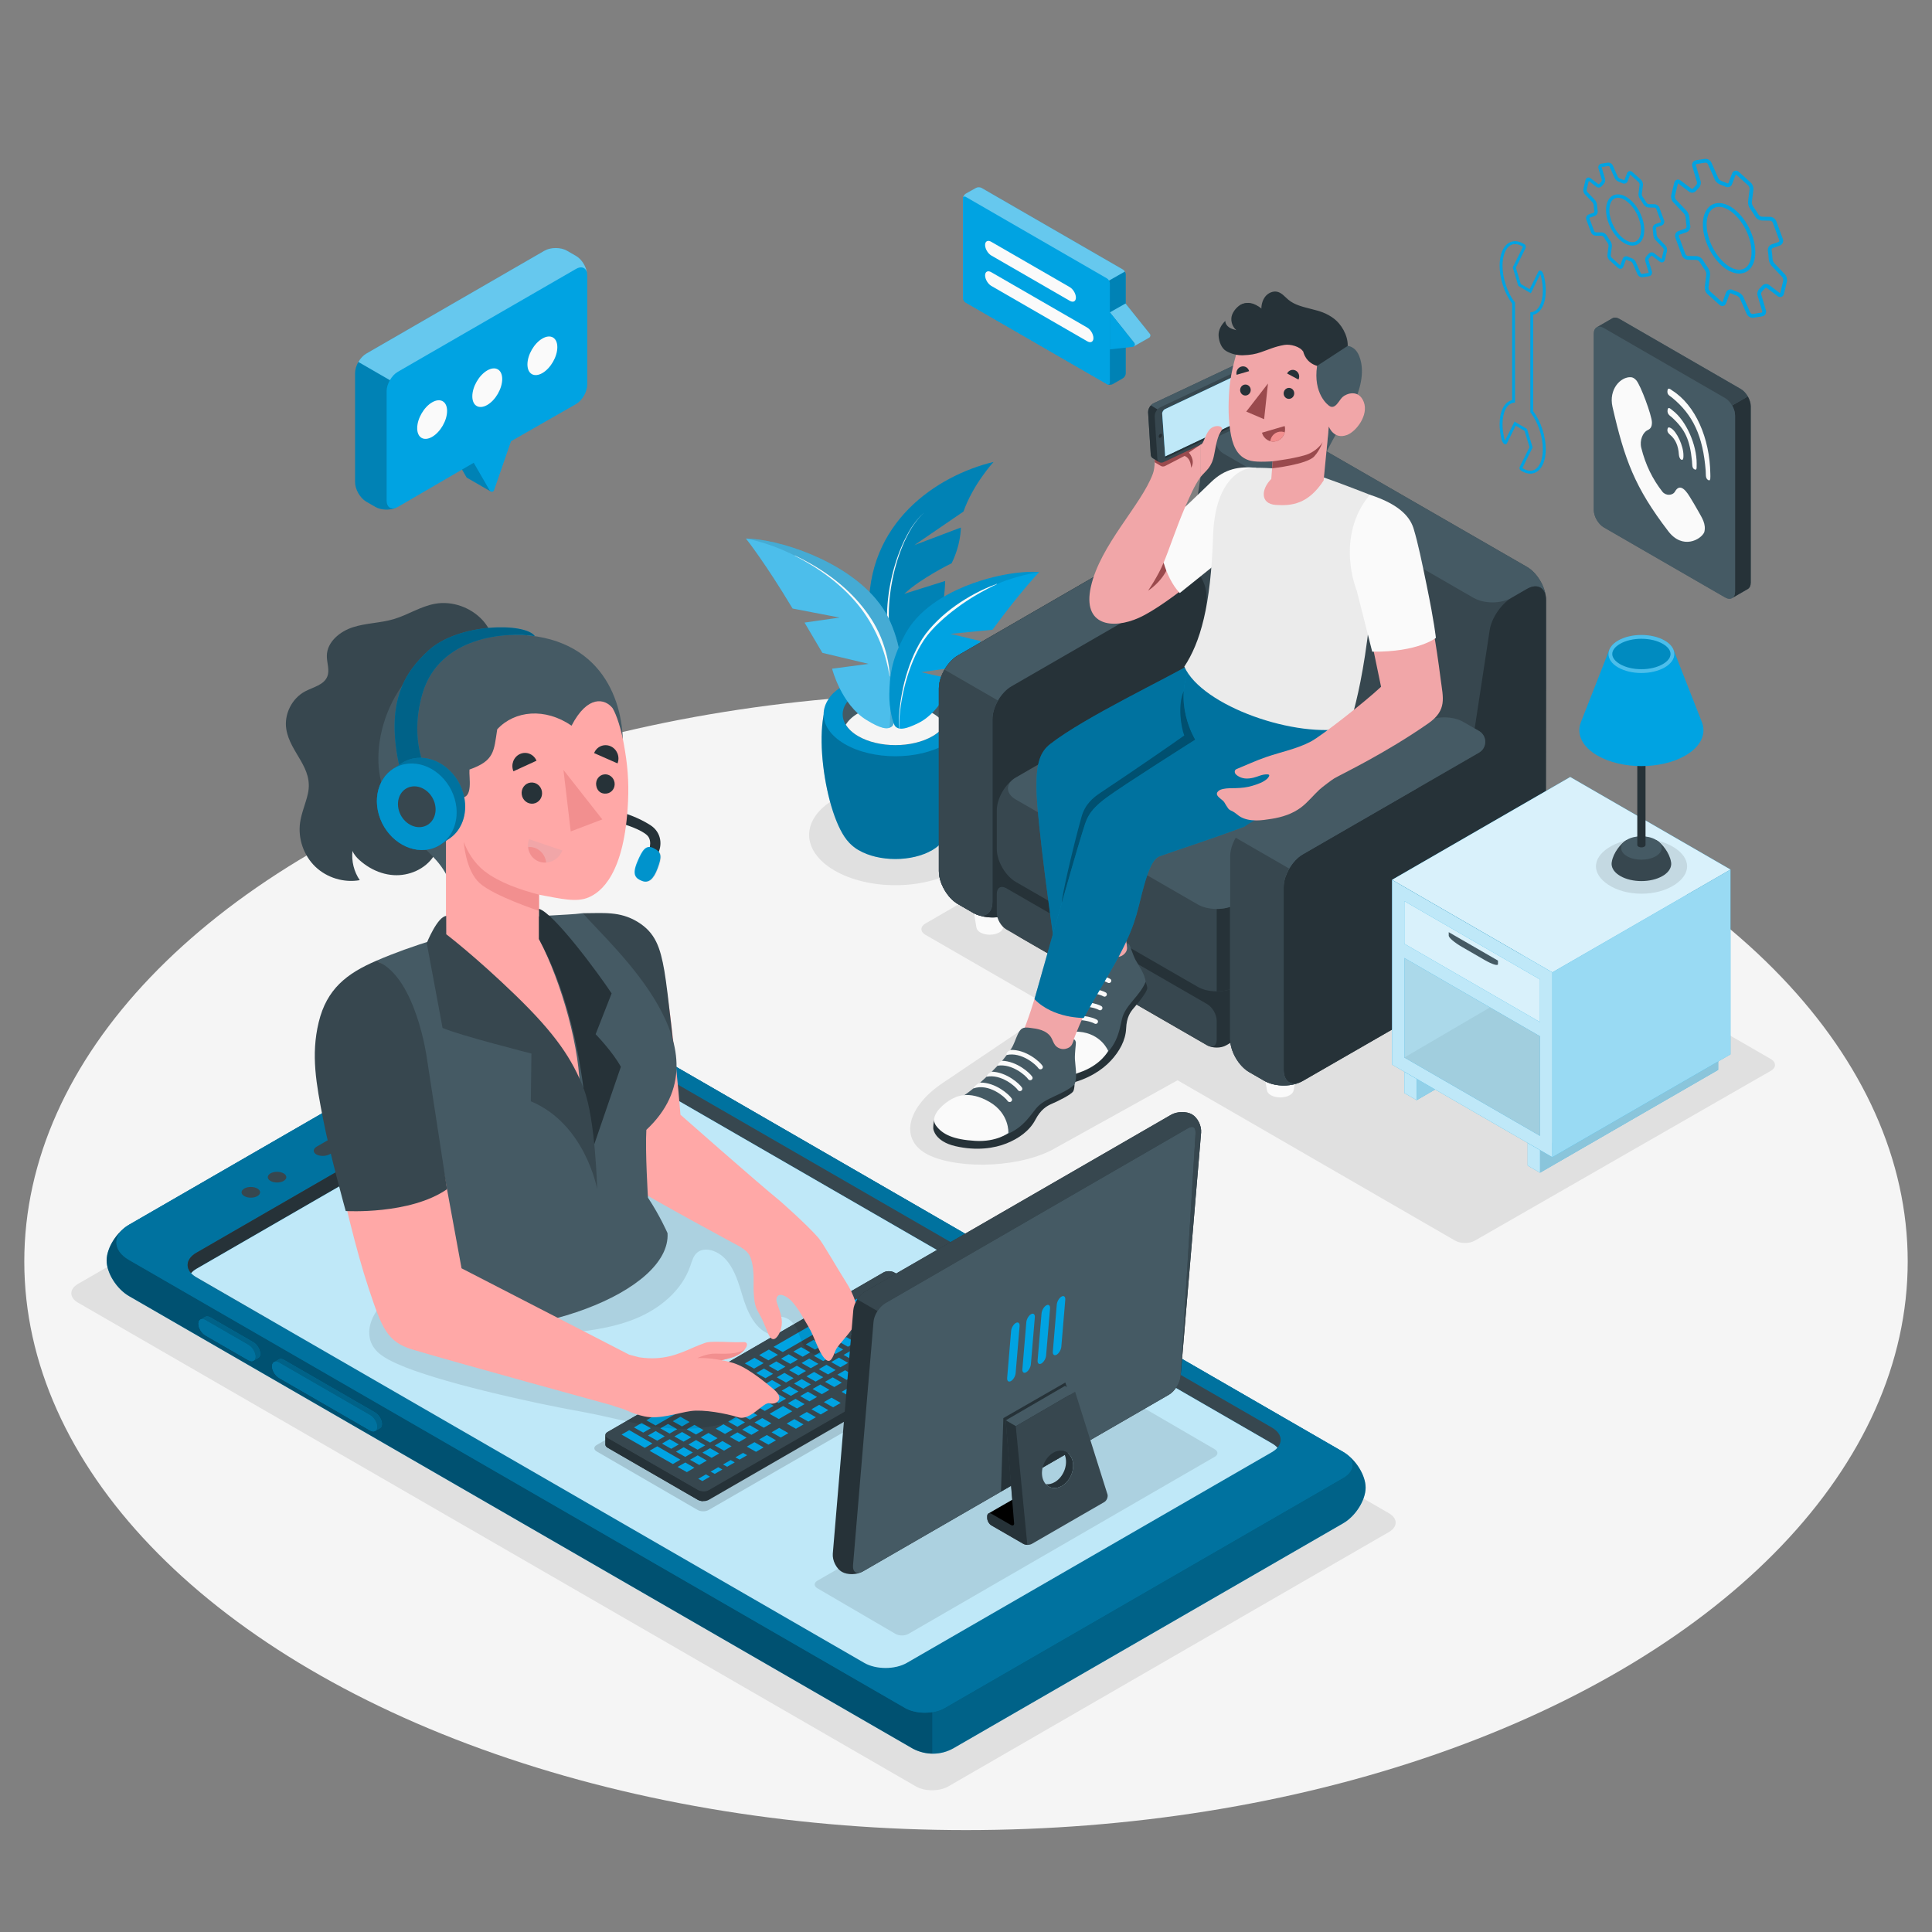 <?xml version="1.0" encoding="utf-8"?>
<svg version="1.1" xmlns="http://www.w3.org/2000/svg" xmlns:xlink="http://www.w3.org/1999/xlink" x="0px" y="0px"
	 viewBox="0 0 500 500" style="enable-background:new 0 0 500 500;" xml:space="preserve">
<rect x="0" y="0" width="500" height="500" fill="#808080" stroke="none"/>
<g id="Floor">
	<ellipse id="Floor_2_" style="fill:#F5F5F5;" cx="250" cy="326.47" rx="243.714" ry="147.157"/>
</g>
<g id="Shadows">
	<path id="Shadow_1_" style="fill:#E0E0E0;" d="M20.199,337.132l216.817,125.179c2.326,1.343,6.098,1.343,8.425,0l114.012-65.825
		c2.326-1.343,2.326-3.521,0-4.864L142.636,266.443c-2.326-1.343-6.098-1.343-8.425,0L20.199,332.268
		C17.873,333.611,17.873,335.789,20.199,337.132z"/>
	<path id="Shadow_20_" style="fill:#E0E0E0;" d="M247.513,206.84c8.718,5.09,8.718,13.343,0,18.433
		c-8.719,5.09-22.854,5.09-31.572,0c-8.718-5.09-8.718-13.343,0.001-18.433C224.66,201.75,238.795,201.75,247.513,206.84z"/>
	<path id="Shadow_21_" style="fill:#E0E0E0;" d="M458.341,274.111l-137.316-79.314c-1.387-0.852-3.656-0.886-5.067-0.075
		l-76.437,44.272c-1.412,0.811-1.413,2.129-0.003,2.943l33.059,19.075l-28.622,19.271c-9.161,6.171-11.132,14.323-4.402,18.209
		c6.73,3.886,22.525,4.157,32.425-0.742l32.771-18.175l13.717,7.915l58.104,33.581c1.41,0.814,3.698,0.818,5.11,0.008l76.615-43.958
		C459.708,276.31,459.728,274.963,458.341,274.111z"/>
</g>
<g id="Character_2">
	<g id="Mobile_1_">
		<g id="Mobile_2_">
			<path style="fill:#00a3e2;" d="M347.632,394.211l-100.798,58.185c-3.271,1.889-7.126,1.929-10.517,0.197L33.385,335.424
				c-3.197-1.846-5.789-5.974-5.79-9.221c-0.001-3.247,2.59-7.375,5.788-9.221l100.425-57.98c3.184-1.838,8.394-1.838,11.577,0
				L347.632,375.77c3.197,1.846,5.789,5.974,5.789,9.221C353.421,388.238,350.829,392.366,347.632,394.211z"/>
			<g>
				<path style="opacity:0.5;" d="M133.807,259.002l-100.424,57.98c-3.197,1.846-5.788,5.974-5.788,9.221
					c0.001,3.247,2.593,7.375,5.79,9.221l202.932,117.171c1.61,0.822,3.324,1.231,5.031,1.247V314.407l-95.963-55.405
					C142.201,257.163,136.991,257.163,133.807,259.002z"/>
				<path style="opacity:0.4;" d="M246.834,452.397l100.798-58.185c3.197-1.846,5.789-5.974,5.789-9.221
					c0-3.247-2.592-7.375-5.789-9.221l-106.284-61.364v139.434C243.236,453.857,245.116,453.389,246.834,452.397z"/>
			</g>
			<path style="fill:#00a3e2;" d="M244.436,442.029c-2.807,1.621-7.401,1.621-10.208,0L33.358,326.058
				c-4.319-2.493-4.319-6.573,0-9.067l100.441-57.99c3.184-1.838,8.394-1.838,11.577,0L347.623,375.77
				c3.184,1.838,3.184,4.846,0,6.684L244.436,442.029z"/>
			<path style="opacity:0.3;" d="M244.436,442.029c-2.807,1.621-7.401,1.621-10.208,0L33.358,326.058
				c-4.319-2.493-4.319-6.573,0-9.067l100.441-57.99c3.184-1.838,8.394-1.838,11.577,0L347.623,375.77
				c3.184,1.838,3.184,4.846,0,6.684L244.436,442.029z"/>
			<path style="fill:#37474F;" d="M234.681,430.352c-3.038,1.754-7.964,1.754-11.002,0L50.837,330.561
				c-3.038-1.754-3.038-4.598,0-6.352l94.487-54.546c3.026-1.747,7.976-1.747,11.002,0l172.842,99.792
				c3.026,1.747,3.025,4.605,0,6.352L234.681,430.352z"/>
			<path style="fill:#263238;" d="M150.49,268.371c-1.88,0.046-3.738,0.467-5.166,1.292l-94.487,54.546
				c-3.038,1.754-3.038,4.598,0,6.352l18.729,10.813l80.924-51.676V268.371z"/>
			<path style="fill:#00a3e2;" d="M156.391,273.793c-3.025-1.747-7.976-1.747-11.002,0l-94.487,54.546
				c-0.6,0.347-1.074,0.737-1.436,1.152c0.354,0.385,0.81,0.746,1.371,1.07l172.842,99.792c3.038,1.754,7.964,1.754,11.002,0
				l94.487-54.546c0.593-0.342,1.066-0.729,1.426-1.14c-0.352-0.389-0.797-0.757-1.362-1.083L156.391,273.793z"/>
			<path style="opacity:0.75;fill:#FFFFFF;" d="M156.391,273.793c-3.025-1.747-7.976-1.747-11.002,0l-94.487,54.546
				c-0.6,0.347-1.074,0.737-1.436,1.152c0.354,0.385,0.81,0.746,1.371,1.07l172.842,99.792c3.038,1.754,7.964,1.754,11.002,0
				l94.487-54.546c0.593-0.342,1.066-0.729,1.426-1.14c-0.352-0.389-0.797-0.757-1.362-1.083L156.391,273.793z"/>
			<g>
				<path style="fill:#37474F;" d="M85.374,298.696l16.746-9.668c0.999-0.577,1.049-1.483,0.112-2.024
					c-0.937-0.541-2.507-0.512-3.506,0.065l-16.746,9.668c-0.999,0.577-1.049,1.483-0.112,2.024
					C82.806,299.302,84.375,299.273,85.374,298.696z"/>
				<g>
					<path style="fill:#37474F;" d="M114.13,282.119c0.937-0.541,0.937-1.418,0-1.96c-0.937-0.541-2.457-0.541-3.394,0
						c-0.937,0.541-0.937,1.418,0,1.96S113.193,282.66,114.13,282.119z"/>
					<path style="fill:#37474F;" d="M120.918,278.195c0.937-0.541,0.937-1.418,0-1.959c-0.937-0.541-2.457-0.541-3.394,0
						c-0.937,0.541-0.937,1.418,0,1.959C118.461,278.736,119.981,278.736,120.918,278.195z"/>
					<path style="fill:#37474F;" d="M66.611,309.55c0.937-0.541,0.937-1.418,0-1.959c-0.937-0.541-2.457-0.541-3.394,0
						c-0.937,0.541-0.937,1.419,0,1.96C64.155,310.091,65.674,310.091,66.611,309.55z"/>
					<path style="fill:#37474F;" d="M73.399,305.626c0.937-0.541,0.937-1.418,0-1.959c-0.937-0.541-2.457-0.541-3.394,0
						c-0.937,0.541-0.937,1.418,0,1.96C70.943,306.167,72.462,306.167,73.399,305.626z"/>
				</g>
			</g>
			<g>
				<path style="fill:#00a3e2;" d="M97.041,365.536c0.999,0.577,1.809,1.922,1.809,3.004c0,0.522-0.19,0.884-0.498,1.055
					c-0.218,0.121-1.04,0.612-1.267,0.738c-0.329,0.183-0.792,0.147-1.305-0.149l-23.534-13.587
					c-0.999-0.577-1.809-1.922-1.809-3.004c0-0.499,0.173-0.851,0.457-1.031c0.224-0.141,1.08-0.635,1.306-0.761
					c0.329-0.184,0.793-0.149,1.308,0.148L97.041,365.536z"/>
				<path style="opacity:0.4;" d="M97.041,365.536c0.999,0.577,1.809,1.922,1.809,3.004c0,0.522-0.19,0.884-0.498,1.055
					c-0.218,0.121-1.04,0.612-1.267,0.738c-0.329,0.183-0.792,0.147-1.305-0.149l-23.534-13.587
					c-0.999-0.577-1.809-1.922-1.809-3.004c0-0.499,0.173-0.851,0.457-1.031c0.224-0.141,1.08-0.635,1.306-0.761
					c0.329-0.184,0.793-0.149,1.308,0.148L97.041,365.536z"/>
				<path style="fill:#00a3e2;" d="M95.779,366.265l-23.534-13.587c-0.999-0.577-1.809-0.167-1.809,0.915
					c0,1.082,0.81,2.427,1.809,3.004l23.534,13.587c0.999,0.577,1.809,0.167,1.809-0.915
					C97.588,368.187,96.778,366.842,95.779,366.265z"/>
				<path style="opacity:0.3;" d="M95.779,366.265l-23.534-13.587c-0.999-0.577-1.809-0.167-1.809,0.915
					c0,1.082,0.81,2.427,1.809,3.004l23.534,13.587c0.999,0.577,1.809,0.167,1.809-0.915
					C97.588,368.187,96.778,366.842,95.779,366.265z"/>
			</g>
			<g>
				<path style="fill:#00a3e2;" d="M65.54,347.349c0.999,0.577,1.809,1.922,1.809,3.004c0,0.522-0.19,0.884-0.499,1.055
					c-0.218,0.12-1.04,0.612-1.267,0.738c-0.329,0.183-0.792,0.147-1.305-0.149l-11.094-6.406c-0.999-0.577-1.809-1.922-1.809-3.004
					c0-0.499,0.173-0.851,0.457-1.031c0.224-0.141,1.08-0.635,1.306-0.761c0.329-0.184,0.793-0.15,1.308,0.148L65.54,347.349z"/>
				<path style="opacity:0.4;" d="M65.54,347.349c0.999,0.577,1.809,1.922,1.809,3.004c0,0.522-0.19,0.884-0.499,1.055
					c-0.218,0.12-1.04,0.612-1.267,0.738c-0.329,0.183-0.792,0.147-1.305-0.149l-11.094-6.406c-0.999-0.577-1.809-1.922-1.809-3.004
					c0-0.499,0.173-0.851,0.457-1.031c0.224-0.141,1.08-0.635,1.306-0.761c0.329-0.184,0.793-0.15,1.308,0.148L65.54,347.349z"/>
				<path style="fill:#00a3e2;" d="M64.278,348.078l-11.094-6.406c-0.999-0.577-1.809-0.167-1.809,0.915
					c0,1.082,0.81,2.427,1.809,3.004l11.094,6.406c0.999,0.577,1.809,0.167,1.809-0.915C66.087,350,65.277,348.655,64.278,348.078z"
					/>
				<path style="opacity:0.3;" d="M64.278,348.078l-11.094-6.406c-0.999-0.577-1.809-0.167-1.809,0.915
					c0,1.082,0.81,2.427,1.809,3.004l11.094,6.406c0.999,0.577,1.809,0.167,1.809-0.915C66.087,350,65.277,348.655,64.278,348.078z"
					/>
			</g>
		</g>
	</g>
	<g id="Keyboard_1_">
		<path id="Shadow_15_" style="opacity:0.15;" d="M154.403,375.619l26.15,15.161c0.786,0.455,2.06,0.456,2.847,0.003l75.058-43.276
			c0.787-0.453,0.787-1.19,0.002-1.645l-26.151-15.162c-0.786-0.455-2.06-0.456-2.847-0.003l-75.058,43.276
			C153.617,374.427,153.617,375.164,154.403,375.619z"/>
		<g id="Keyboard_4_">
			<g id="XMLID_3931_">
				<path id="XMLID_3936_" style="fill:#263238;" d="M255.401,343.628c0-0.292-0.192-0.584-0.578-0.806l-23.395-13.505
					c-0.771-0.445-2.02-0.445-2.79,0.001l-71.387,41.283c-0.385,0.223-0.577,0.514-0.577,0.805c0,0.291,0,2.163,0,2.453
					c-0.001,0.292,0.193,0.584,0.579,0.806l23.383,13.504c0.772,0.443,2.022,0.442,2.792-0.003l71.395-41.217
					c0.384-0.222,0.576-0.512,0.578-0.802C255.403,345.854,255.401,343.919,255.401,343.628z"/>
				<path id="XMLID_3935_" style="fill:#37474F;" d="M180.636,385.653l-23.383-13.442c-0.771-0.444-0.772-1.164-0.002-1.61
					l71.387-41.283c0.77-0.446,2.02-0.446,2.79-0.001l23.395,13.505c0.771,0.445,0.771,1.167,0,1.611l-71.395,41.217
					C182.658,386.095,181.407,386.097,180.636,385.653z"/>
				<path id="XMLID_3933_" style="fill:#263238;" d="M181.942,385.985v2.508c-0.473-0.011-0.945-0.118-1.311-0.322l-23.375-13.504
					c-0.387-0.225-0.58-0.515-0.58-0.806v-2.46c0,0.29,0.194,0.58,0.58,0.806l23.375,13.449
					C180.997,385.862,181.469,385.974,181.942,385.985z"/>
			</g>
			<path id="XMLID_3768_" style="fill:#00a3e2;" d="M229.863,331.448c0.025,0,0.045,0.006,0.05,0.01l2.315,1.336l-3.141,1.814
				l-2.393-1.345l3.138-1.812L229.863,331.448z M233.486,333.541c0.026,0,0.046,0.006,0.051,0.009l2.315,1.337l-2.466,1.424
				l-2.394-1.346l2.464-1.423L233.486,333.541z M225.473,333.981c0.026,0,0.045,0.006,0.051,0.009l2.316,1.337l-2.466,1.424
				l-2.394-1.346l2.463-1.422L225.473,333.981z M237.111,335.634c0.027,0,0.047,0.006,0.053,0.009l2.314,1.336l-3.986,2.301
				l-2.395-1.345l3.983-2.3L237.111,335.634z M229.772,335.685c0.026,0,0.046,0.006,0.051,0.009l2.316,1.337l-1.96,1.132
				l-2.395-1.346l1.958-1.13L229.772,335.685z M221.76,336.125c0.026,0,0.046,0.006,0.051,0.01l2.315,1.336l-2.466,1.425
				l-2.393-1.346l2.463-1.422L221.76,336.125z M226.564,337.535c0.027,0,0.048,0.007,0.054,0.01l2.314,1.337l-1.961,1.131
				l-2.393-1.345l1.957-1.13L226.564,337.535z M240.735,337.726c0.027,0,0.047,0.006,0.053,0.01l2.314,1.337l-3.142,1.814
				l-2.394-1.346l3.139-1.812L240.735,337.726z M218.046,338.27c0.026,0,0.046,0.006,0.051,0.009l2.315,1.337l-17.826,10.292
				l-2.394-1.347l17.823-10.289L218.046,338.27z M231.878,338.655c0.027,0,0.047,0.006,0.054,0.009l2.314,1.336l-1.96,1.131
				l-2.394-1.345l1.956-1.13L231.878,338.655z M223.358,339.388c0.027,0,0.047,0.006,0.053,0.009l2.314,1.337l-1.961,1.131
				l-2.393-1.345l1.956-1.13L223.358,339.388z M244.359,339.819c0.027,0,0.047,0.006,0.054,0.009l2.315,1.336l-1.961,1.131
				l-2.395-1.345l1.957-1.13L244.359,339.819z M236.347,340.26c0.026,0,0.046,0.006,0.052,0.009l2.316,1.337l-1.961,1.132
				l-2.394-1.346l1.958-1.13L236.347,340.26z M228.671,340.506c0.027,0,0.047,0.006,0.053,0.009l2.314,1.337l-1.96,1.131
				l-2.395-1.346l1.957-1.129L228.671,340.506z M220.151,341.24c0.027,0,0.047,0.006,0.054,0.009l2.314,1.337l-1.961,1.131
				l-2.394-1.346l1.958-1.129L220.151,341.24z M241.152,341.671c0.027,0,0.047,0.006,0.054,0.009l2.314,1.337l-1.96,1.131
				l-2.394-1.345l1.957-1.13L241.152,341.671z M233.14,342.112c0.026,0,0.046,0.006,0.051,0.009l2.315,1.336l-1.96,1.132
				l-2.394-1.346l1.958-1.13L233.14,342.112z M225.463,342.357c0.026,0,0.046,0.007,0.052,0.01l2.316,1.336l-1.96,1.131
				l-2.395-1.346l1.958-1.129L225.463,342.357z M248.758,342.359c0.027,0,0.047,0.006,0.053,0.01l2.316,1.336l-2.467,1.424
				l-2.394-1.346l2.464-1.421L248.758,342.359z M216.944,343.091c0.027,0,0.047,0.006,0.053,0.009l2.314,1.336l-1.961,1.131
				l-2.393-1.345l1.956-1.13L216.944,343.091z M237.945,343.522c0.028,0,0.047,0.006,0.054,0.009l2.314,1.337l-1.96,1.131
				l-2.394-1.345l1.956-1.13L237.945,343.522z M229.932,343.963c0.027,0,0.047,0.006,0.053,0.009l2.316,1.336l-1.961,1.132
				l-2.394-1.346l1.958-1.13L229.932,343.963z M222.257,344.21c0.026,0,0.046,0.006,0.051,0.009l2.316,1.337l-1.961,1.131
				l-2.394-1.346l1.957-1.129L222.257,344.21z M213.737,344.943c0.027,0,0.047,0.007,0.054,0.009l2.314,1.336l-1.96,1.131
				l-2.393-1.345l1.956-1.13L213.737,344.943z M243.65,345.308c0.026,0,0.046,0.006,0.051,0.01l2.316,1.338l-1.961,1.131
				l-2.394-1.346l1.958-1.13L243.65,345.308z M234.738,345.373c0.027,0,0.048,0.007,0.054,0.011l2.314,1.336l-1.96,1.131
				l-2.395-1.346l1.958-1.129L234.738,345.373z M226.725,345.815c0.027,0,0.047,0.006,0.052,0.009l2.316,1.336l-1.961,1.132
				l-2.394-1.346l1.957-1.13L226.725,345.815z M219.049,346.06c0.027,0,0.048,0.007,0.054,0.01l2.314,1.337l-1.961,1.131
				l-2.394-1.346l1.958-1.129L219.049,346.06z M210.529,346.793c0.026,0,0.046,0.007,0.052,0.01l2.316,1.337l-1.961,1.131
				l-2.394-1.346l1.958-1.129L210.529,346.793z M240.442,347.16c0.028,0,0.048,0.006,0.055,0.009l2.313,1.336l-1.96,1.132
				l-2.394-1.346l1.957-1.13L240.442,347.16z M231.533,347.224c0.026,0,0.045,0.006,0.051,0.01l2.316,1.337l-1.961,1.131
				l-2.394-1.346l1.958-1.129L231.533,347.224z M223.518,347.666c0.027,0,0.047,0.006,0.053,0.009l2.315,1.337l-1.96,1.132
				l-2.394-1.346l1.957-1.13L223.518,347.666z M215.843,347.912c0.026,0,0.046,0.006,0.052,0.01l2.316,1.337l-1.961,1.131
				l-2.394-1.346l1.958-1.129L215.843,347.912z M207.323,348.646c0.026,0,0.046,0.006,0.051,0.009l2.316,1.337l-1.961,1.131
				l-2.393-1.345l1.956-1.13L207.323,348.646z M237.236,349.011c0.027,0,0.047,0.006,0.053,0.009l2.313,1.336l-1.96,1.132
				l-2.394-1.346l1.958-1.13L237.236,349.011z M228.324,349.077c0.027,0,0.047,0.006,0.054,0.009l2.314,1.337l-1.961,1.131
				l-2.394-1.346l1.958-1.129L228.324,349.077z M198.972,349.282c0.027,0,0.047,0.006,0.053,0.009l2.316,1.337l-2.467,1.424
				l-2.395-1.346l2.463-1.422L198.972,349.282z M220.311,349.518c0.027,0,0.047,0.006,0.052,0.009l2.316,1.337l-1.961,1.132
				l-2.394-1.346l1.958-1.13L220.311,349.518z M212.637,349.763c0.026,0,0.045,0.006,0.05,0.009l2.316,1.337l-1.961,1.131
				l-2.394-1.346l1.958-1.129L212.637,349.763z M204.117,350.498c0.027,0,0.047,0.006,0.053,0.01l2.314,1.336l-1.961,1.131
				l-2.394-1.346l1.957-1.129L204.117,350.498z M234.029,350.863c0.026,0,0.046,0.006,0.051,0.009l2.315,1.337l-1.96,1.132
				l-2.394-1.346l1.958-1.13L234.029,350.863z M225.117,350.928c0.027,0,0.048,0.007,0.054,0.01l2.314,1.337l-1.961,1.131
				l-2.394-1.346l1.958-1.129L225.117,350.928z M217.104,351.369c0.027,0,0.047,0.006,0.053,0.01l2.316,1.336l-1.96,1.132
				l-2.394-1.346l1.958-1.13L217.104,351.369z M195.258,351.425c0.027,0,0.048,0.007,0.054,0.01l2.314,1.337l-2.466,1.424
				l-2.395-1.345l2.464-1.423L195.258,351.425z M209.428,351.615c0.027,0,0.048,0.008,0.055,0.011l2.314,1.337l-1.961,1.131
				l-2.394-1.346l1.957-1.129L209.428,351.615z M200.908,352.348c0.027,0,0.049,0.007,0.055,0.01l2.314,1.337l-1.961,1.131
				l-2.393-1.345l1.956-1.13L200.908,352.348z M221.911,352.779c0.026,0,0.046,0.006,0.051,0.009l2.316,1.338l-1.96,1.131
				l-2.395-1.346l1.957-1.129L221.911,352.779z M213.898,353.221c0.026,0,0.046,0.006,0.051,0.009l2.316,1.337l-1.961,1.131
				l-2.393-1.345l1.956-1.13L213.898,353.221z M206.222,353.466c0.026,0,0.046,0.006,0.052,0.01l2.316,1.337l-1.961,1.131
				l-2.394-1.346l1.958-1.129L206.222,353.466z M229.427,353.52c0.026,0,0.046,0.006,0.052,0.009l2.316,1.336l-1.961,1.132
				l-2.394-1.346l1.958-1.13L229.427,353.52z M191.545,353.569c0.027,0,0.047,0.006,0.054,0.009l2.314,1.337l-2.466,1.424
				l-2.394-1.346l2.463-1.423L191.545,353.569z M197.704,354.2c0.026,0,0.045,0.006,0.05,0.009l2.316,1.338l-1.961,1.131
				l-2.394-1.346l1.958-1.129L197.704,354.2z M218.704,354.631c0.029,0,0.05,0.008,0.055,0.01l2.312,1.336l-1.959,1.132
				l-2.395-1.346l1.958-1.129L218.704,354.631z M210.691,355.073c0.026,0,0.046,0.006,0.051,0.009l2.316,1.336l-1.961,1.132
				l-2.394-1.346l1.958-1.13L210.691,355.073z M203.015,355.318c0.026,0,0.046,0.006,0.051,0.009l2.316,1.338l-1.961,1.131
				l-2.394-1.346l1.958-1.129L203.015,355.318z M226.22,355.372c0.026,0,0.046,0.006,0.051,0.009l2.315,1.336l-1.96,1.132
				l-2.394-1.346l1.958-1.13L226.22,355.372z M187.832,355.714c0.027,0,0.047,0.006,0.052,0.009l2.317,1.336l-3.142,1.814
				l-2.394-1.346l3.138-1.812L187.832,355.714z M194.495,356.051c0.026,0,0.046,0.007,0.052,0.01l2.316,1.337l-6.18,3.568
				l-2.394-1.346l6.177-3.566L194.495,356.051z M215.497,356.483c0.026,0,0.046,0.006,0.053,0.009l2.314,1.338l-1.961,1.131
				l-2.394-1.346l1.958-1.129L215.497,356.483z M207.483,356.924c0.027,0,0.047,0.006,0.053,0.009l2.315,1.337l-1.96,1.132
				l-2.394-1.346l1.957-1.13L207.483,356.924z M199.809,357.17c0.025,0,0.045,0.006,0.051,0.009l2.316,1.338l-1.961,1.131
				l-2.394-1.346l1.957-1.129L199.809,357.17z M223.012,357.223c0.027,0,0.047,0.006,0.053,0.009l2.316,1.337l-1.96,1.132
				l-2.394-1.346l1.957-1.13L223.012,357.223z M212.291,358.334c0.026,0,0.046,0.006,0.052,0.009l2.314,1.338l-1.961,1.131
				l-2.394-1.346l1.957-1.129L212.291,358.334z M182.769,358.636c0.025,0,0.044,0.006,0.049,0.01l2.318,1.337l-1.961,1.131
				l-2.394-1.346l1.958-1.129L182.769,358.636z M204.276,358.776c0.027,0,0.047,0.006,0.052,0.009l2.316,1.336l-1.961,1.131
				l-2.393-1.345l1.956-1.13L204.276,358.776z M196.601,359.021c0.025,0,0.044,0.006,0.049,0.009l2.317,1.338l-1.791,1.033
				c-0.125,0.072-0.201,0.194-0.201,0.326c0,0.138,0.077,0.263,0.213,0.342l3.041,1.755l-2.299,1.326l-6.019-3.437l4.659-2.69
				L196.601,359.021z M219.806,359.075c0.026,0,0.046,0.006,0.051,0.009l2.316,1.337l-1.961,1.132l-2.394-1.346l1.958-1.13
				L219.806,359.075z M209.083,360.186c0.026,0,0.046,0.006,0.051,0.009l2.315,1.337l-1.96,1.132l-2.394-1.346l1.957-1.129
				L209.083,360.186z M179.561,360.489c0.027,0,0.047,0.006,0.052,0.009l2.316,1.336l-1.961,1.131l-2.394-1.346l1.957-1.129
				L179.561,360.489z M201.069,360.628c0.027,0,0.047,0.006,0.053,0.009l2.316,1.336l-1.96,1.131l-2.394-1.346l1.956-1.129
				L201.069,360.628z M215.203,361.732c0.027,0,0.047,0.006,0.052,0.009l2.315,1.337l-1.96,1.132l-2.394-1.346l1.957-1.13
				L215.203,361.732z M205.877,362.037c0.026,0,0.046,0.006,0.052,0.009l2.313,1.337l-1.96,1.132l-2.394-1.346l1.958-1.129
				L205.877,362.037z M176.354,362.34c0.027,0,0.048,0.006,0.054,0.01l2.314,1.337l-1.96,1.131l-2.394-1.346l1.958-1.129
				L176.354,362.34z M183.186,362.581c0.027,0,0.047,0.006,0.054,0.009l2.314,1.338l-1.961,1.131l-2.394-1.346l1.958-1.13
				L183.186,362.581z M211.996,363.584c0.027,0,0.047,0.006,0.052,0.009l2.316,1.337l-1.961,1.131l-2.394-1.345l1.956-1.13
				L211.996,363.584z M202.67,363.889c0.026,0,0.046,0.006,0.052,0.01l2.313,1.337l-3.479,2.009l-2.394-1.346l3.476-2.006
				L202.67,363.889z M172.472,364.581c0.026,0,0.046,0.006,0.051,0.009l2.317,1.337l-5.168,2.983l-2.394-1.346l5.165-2.982
				L172.472,364.581z M193.643,364.915c0.027,0,0.047,0.006,0.053,0.009l2.314,1.336l-1.961,1.132l-2.394-1.345l1.958-1.131
				L193.643,364.915z M208.789,365.435c0.027,0,0.047,0.006,0.053,0.009l2.316,1.336l-1.961,1.131l-2.394-1.345l1.957-1.13
				L208.789,365.435z M176.097,366.674c0.027,0,0.047,0.006,0.053,0.009l2.314,1.337l-1.961,1.132l-2.394-1.345l1.958-1.131
				L176.097,366.674z M190.435,366.767c0.028,0,0.047,0.006,0.054,0.009l2.313,1.336l-1.959,1.132l-2.395-1.346l1.957-1.13
				L190.435,366.767z M197.267,367.008c0.026,0,0.047,0.006,0.052,0.009l2.316,1.337l-1.961,1.132l-2.394-1.346l1.956-1.13
				L197.267,367.008z M205.582,367.287c0.027,0,0.047,0.006,0.052,0.009l2.316,1.336l-1.961,1.131l-2.394-1.345l1.957-1.13
				L205.582,367.287z M166.059,368.284c0.027,0,0.047,0.006,0.053,0.01l2.313,1.336l-1.959,1.132l-2.394-1.346l1.958-1.13
				L166.059,368.284z M172.89,368.526c0.027,0,0.047,0.006,0.054,0.009l2.314,1.337l-1.96,1.132l-2.394-1.346l1.956-1.13
				L172.89,368.526z M187.229,368.618c0.027,0,0.047,0.006,0.053,0.009l2.314,1.337l-1.961,1.132l-2.394-1.346l1.958-1.13
				L187.229,368.618z M179.721,368.767c0.027,0,0.047,0.006,0.052,0.01l2.316,1.336l-1.961,1.131l-2.394-1.345l1.956-1.13
				L179.721,368.767z M194.06,368.859c0.027,0,0.047,0.006,0.053,0.009l2.314,1.337l-1.96,1.132l-2.394-1.346l1.957-1.13
				L194.06,368.859z M201.666,369.548c0.027,0,0.047,0.006,0.052,0.009l2.316,1.336l-1.961,1.132l-2.394-1.346l1.957-1.13
				L201.666,369.548z M162.851,370.136c0.027,0,0.047,0.006,0.054,0.009l5.939,3.429l-1.96,1.132l-6.02-3.438l1.959-1.131
				L162.851,370.136z M169.683,370.377c0.027,0,0.047,0.006,0.053,0.01l2.314,1.336l-1.96,1.132l-2.395-1.346l1.958-1.13
				L169.683,370.377z M176.514,370.619c0.027,0,0.047,0.006,0.052,0.009l2.316,1.336l-1.961,1.131l-2.394-1.345l1.957-1.13
				L176.514,370.619z M190.853,370.711c0.027,0,0.047,0.007,0.053,0.009l2.314,1.337l-1.96,1.132l-2.394-1.346l1.956-1.13
				L190.853,370.711z M183.346,370.859c0.026,0,0.045,0.006,0.05,0.01l2.319,1.338l-1.961,1.131l-2.394-1.346l1.956-1.129
				L183.346,370.859z M198.459,371.399c0.027,0,0.047,0.006,0.052,0.009l2.316,1.337l-1.961,1.132l-2.394-1.346l1.956-1.13
				L198.459,371.399z M173.307,372.47c0.027,0,0.047,0.006,0.052,0.009l2.316,1.336l-1.961,1.131l-2.395-1.345l1.958-1.13
				L173.307,372.47z M180.139,372.711c0.026,0,0.045,0.006,0.05,0.009l2.319,1.337l-1.961,1.131l-2.394-1.346l1.957-1.129
				L180.139,372.711z M186.971,372.952c0.026,0,0.046,0.006,0.051,0.009l2.315,1.337l-1.96,1.132l-2.394-1.346l1.957-1.129
				L186.971,372.952z M195.252,373.251c0.027,0,0.047,0.006,0.052,0.01l2.316,1.336l-1.961,1.132l-2.394-1.346l1.957-1.13
				L195.252,373.251z M170.1,374.322c0.027,0,0.047,0.006,0.054,0.009l5.94,3.429l-1.96,1.131l-6.021-3.437l1.959-1.131
				L170.1,374.322z M176.933,374.562c0.025,0,0.044,0.006,0.049,0.009l2.318,1.338l-1.961,1.131l-2.394-1.346l1.958-1.129
				L176.933,374.562z M183.765,374.803c0.025,0,0.044,0.006,0.049,0.009l2.318,1.337l-1.96,1.132l-2.394-1.346l1.958-1.129
				L183.765,374.803z M192.301,376.03c0.027,0,0.047,0.006,0.052,0.01l1.005,0.568l-1.959,1.132l-1.076-0.581l1.948-1.126
				L192.301,376.03z M180.557,376.655c0.026,0,0.046,0.006,0.051,0.009l2.315,1.337l-1.96,1.132l-2.394-1.346l1.958-1.129
				L180.557,376.655z M189.094,377.881c0.027,0,0.047,0.006,0.053,0.009l1.004,0.568l-1.96,1.132l-1.075-0.581l1.948-1.126
				L189.094,377.881z M177.351,378.507c0.026,0,0.046,0.006,0.051,0.01l2.315,1.336l-1.96,1.132l-2.394-1.346l1.956-1.129
				L177.351,378.507z M185.887,379.733c0.027,0,0.047,0.006,0.053,0.009l1.004,0.568l-1.96,1.132l-1.076-0.581l1.948-1.126
				L185.887,379.733z M182.679,381.584c0.027,0,0.048,0.007,0.054,0.01l1.005,0.568l-1.961,1.132l-1.076-0.581l1.949-1.126
				L182.679,381.584z"/>
		</g>
	</g>
	<g id="Character_8_">
		<path id="Shadow_19_" style="opacity:0.1;" d="M95.971,347.285c1.077,2.725,3.413,4.14,6.856,5.689
			c10.103,4.544,34.31,9.992,47.906,12.417c7.909,1.41,15.992,4.016,24.077,4.348c7.23,0.296,14.727-1.039,20.731-5.077
			c0.807-0.543,1.625-1.187,1.94-2.107c0.481-1.404-0.428-2.978-1.692-3.756c-1.263-0.778-2.794-0.954-4.267-1.131
			c-16.08-1.931-31.887-6.121-46.811-12.411c6.711-0.705,13.526-1.435,19.772-3.989c6.246-2.554,11.955-7.226,14.156-13.605
			c0.442-1.283,0.798-2.707,1.86-3.552c1.118-0.889,2.738-0.863,4.083-0.383c4.389,1.567,6.124,6.716,7.431,11.189
			c1.307,4.474,3.454,9.59,7.999,10.621c-1.653-0.967-1.046-3.86,0.739-4.552c1.785-0.692,3.866,0.392,4.929,1.984
			c1.026,1.537,1.335,3.444,2.21,5.071c0.875,1.627,2.772,3.031,4.482,2.332c0.921-0.376,1.525-1.262,1.978-2.148
			c2.424-4.73,1.978-10.554-0.138-15.43c-2.116-4.876-5.733-8.943-9.575-12.616c-5.349-5.113-11.366-9.705-18.294-12.304
			c-14.505-5.441-30.812-1.471-45.181,4.321c-10.832,4.367-21.254,9.75-31.089,16.05c-3.637,2.33-7.281,4.805-10.242,7.981
			c-2.188,2.347-4.495,5.664-4.258,9.036C95.628,346.036,95.744,346.709,95.971,347.285z"/>
		<g id="Character_9_">
			<g id="Arm_6_">
				<path style="fill:#FFA8A7;" d="M218.9,331.715c-2.121-3.288-5.918-10.024-7.11-11.381c-3.249-3.699-9.954-9.549-9.954-9.549
					c-6.314-5.151-25.73-22.293-25.73-22.293s-3.028-38.026-6.355-44.085c-3.884-7.075-11.261-7.364-18.904-7.83
					c0,0-1.953,8.256-2.782,15.017c0,0,6.873,42.612,7.695,46.577c0.821,3.964,2.829,5.703,6.924,8.327
					c6.25,4.005,28.855,16.154,28.855,16.154l1.107,0.773c0.764,0.533,1.34,1.291,1.642,2.172c0.232,0.676,0.465,1.577,0.591,2.7
					c0.357,3.157-0.048,4.047,0.27,7.441c0.318,3.394,1.043,3.335,2.352,6.285c1.21,2.728,1.563,4.435,2.565,4.542
					c1.002,0.106,2.284-2.123,2.284-4.379c0-2.256-1.375-4.727-1.421-5.675c-0.039-0.813,0.45-2.133,2.589-0.871
					c2.242,1.322,4.137,5.091,5.728,7.743c1.591,2.652,2.439,6.152,4.054,8.061c1.615,1.909,2.204-0.212,2.946-1.969
					c0.743-1.757,4.349-4.713,5.304-7.577C222.507,339.034,221.021,335.003,218.9,331.715z"/>
				<path style="fill:#37474F;" d="M150.847,236.338c5.258,0,9.53-0.577,14.164,2.237c4.634,2.814,5.878,6.684,6.927,12.683
					c0.956,5.463,2.877,24.261,2.877,24.261s-13.352,7.37-24.97,2.667L150.847,236.338z"/>
				<g>
					<path style="fill:#00a3e2;" d="M206.746,339.195l0-0.002c-0.009-0.012-0.018-0.027-0.027-0.04
						C206.729,339.167,206.737,339.181,206.746,339.195z"/>
				</g>
			</g>
			<g>
				<path style="fill:#263238;" d="M161.911,210.555c0,0,3.268,1.001,6.335,2.944c3.067,1.943,3.177,5.376,1.938,7.577l-2.415-0.474
					c0,0,1.242-2.829-0.209-4.342c-1.451-1.513-5.687-2.822-5.687-2.822L161.911,210.555z"/>
				<path style="fill:#00a3e2;" d="M169.176,219.511c-1.957-0.951-2.895,0.272-4.278,3.589c-1.383,3.318-0.432,4.23,1.249,4.886
					c1.681,0.655,2.971-0.446,4.005-3.193C171.314,221.704,171.285,220.535,169.176,219.511z"/>
				<path style="opacity:0.1;" d="M169.336,219.541c-1.957-0.951-2.895,0.272-4.278,3.589c-1.383,3.318-0.432,4.23,1.249,4.886
					c1.681,0.655,2.971-0.446,4.005-3.193C171.475,221.734,171.446,220.565,169.336,219.541z"/>
			</g>
			<g>
				<path id="Chest_2_" style="fill:#455A64;" d="M129.148,238.762c-11.038,2.473-22.82,5.986-31.674,9.85
					c0,0-0.714,37.911,5.43,56.034c6.143,18.123,4.362,38.705,4.362,38.705c29.971,4.848,66.395-9.091,65.494-24.214
					c0,0-1.92-4.427-5.063-9.181c0,0-0.749-12.151-0.417-17.553c21.967-20.598-8.551-46.965-16.432-56.065
					C146.053,237,139.012,236.551,129.148,238.762z"/>
				<path style="fill:#37474F;" d="M127.344,183.051c-1.424,2.55-0.836,5.555-0.249,8.255c0.449,2.067,1.672,4.61,1.158,6.701
					c-0.715,2.908-2.674,5.348-4.983,7.183c-0.594,0.472-1.226,0.971-1.893,1.336c-0.569,0.312-1.228,0.452-1.811,0.777
					c-1.234,0.687-2.228,1.771-2.95,2.973c-1.045,1.74-1.585,3.728-2.134,5.682c-0.549,1.954-1.134,3.936-2.251,5.631
					c-2.199,3.336-6.356,5.14-10.345,4.895c-2.198-0.135-4.334-0.851-6.227-1.963c-0.953-0.56-1.846-1.22-2.666-1.962
					c-0.536-0.485-1.329-1.281-1.764-2.338c-0.301,2.637,0.379,5.375,1.878,7.565c-4.098,0.73-8.511-0.611-11.51-3.497
					c-2.999-2.886-4.509-7.245-3.937-11.367c0.356-2.564,1.452-4.966,2.018-7.492c1.523-6.799-4.579-10.52-5.583-16.718
					c-0.624-3.855,1.45-7.997,4.91-9.807c2.085-1.091,4.837-1.644,5.704-3.831c0.666-1.68-0.147-3.557-0.123-5.365
					c0.046-3.577,3.38-6.307,6.788-7.393c3.408-1.086,7.085-1.07,10.516-2.083c3.663-1.082,6.958-3.313,10.718-3.981
					c4.418-0.785,9.142,0.909,12.199,4.16c1.411,1.501,2.181,3.245,3.429,4.796c1.235,1.534,3.168,2.349,4.084,4.17
					c1.207,2.4,1.569,5.392,0.26,7.738C131.288,179.43,128.636,180.737,127.344,183.051z"/>
				<path style="fill:#455A64;" d="M161.17,191.135c-0.423-11.905-7.327-28.883-32.898-26.711
					c-24.917,2.116-32.255,24.342-29.956,36.414c3.175,16.666,15.296,17.735,18.443,28.625L161.17,191.135z"/>
				<g>
					<path style="fill:#FFA8A7;" d="M105.437,200.232c1.681-1.902,3.889-2.711,6.26-2.08c1.306,0.348,2.196,1.044,3.082,2.026
						c1.15,1.275,1.133,2.982,1.945,4.456c0.505,0.915,1.4,1.669,2.441,1.764c3.424,0.312,2.148-5.256,2.335-7.24
						c6.475-2.297,6.299-4.697,7.181-10.416c4.535-4.906,12.416-5.627,19.236-0.937c4.164-8.034,8.673-7.023,10.626-4.526
						c1.06,1.781,2.208,5.411,2.912,9.307c0.934,5.169,1.32,9.456,1.085,14.695c-0.839,19.106-7.143,23.7-10.28,24.991
						c-3.138,1.292-6.963,0.356-12.766-0.731v11.484c5.96,11.456,10.79,28.786,10.559,40.103
						c-9.237-17.481-23.678-26.826-30.509-33.176c-2.807-2.609-4.13-4.767-4.13-4.767v-30.225c0,0-2.52,2.694-6.528-0.488
						C103.537,210.226,101.903,204.232,105.437,200.232z"/>
					<g id="XMLID_444_">
						<path id="XMLID_451_" style="fill:#F28F8F;" d="M139.487,231.538c-4.968-1.297-10.349-3.183-14.033-6.036
							c-2.925-2.266-4.602-5.376-5.427-7.608c0,0,0.43,7.37,4.139,10.688c3.709,3.318,15.328,7.15,15.328,7.15L139.487,231.538z"/>
					</g>
					<g>
						<g id="XMLID_441_">
							<path id="XMLID_443_" style="fill:#263238;" d="M140.265,204.901c0.208,1.503-0.798,2.88-2.245,3.076
								c-1.448,0.195-2.789-0.865-2.996-2.368c-0.207-1.503,0.798-2.88,2.245-3.076
								C138.717,202.338,140.059,203.398,140.265,204.901z"/>
						</g>
						<g id="XMLID_439_">
							<path id="XMLID_440_" style="fill:#263238;" d="M159.054,202.569c0.189,1.366-0.725,2.619-2.041,2.796
								c-1.447,0.196-2.516-0.649-2.723-2.152c-0.189-1.366,0.725-2.618,2.041-2.796
								C157.646,200.238,158.866,201.202,159.054,202.569z"/>
						</g>
						<g id="XMLID_429_">
							<polygon id="XMLID_438_" style="fill:#F28F8F;" points="145.82,199.26 147.704,215.176 155.875,212.06 							"/>
						</g>
						<path id="XMLID_424_" style="fill:#263238;" d="M138.849,196.871l-5.971,2.739c-0.723-1.71,0.027-3.711,1.676-4.467
							C136.203,194.387,138.126,195.16,138.849,196.871z"/>
						<path id="XMLID_332_" style="fill:#F1A6A8;" d="M136.919,217.18l8.608,2.924c-0.899,2.407-3.556,3.705-5.933,2.897
							C137.217,222.194,136.019,219.587,136.919,217.18z"/>
						<path style="fill:#F28F8F;" d="M137.127,219.187c2.258,0.094,3.976,1.855,4.218,4.034c-0.58,0.038-1.174-0.024-1.751-0.22
							c-1.69-0.574-2.74-2.069-2.909-3.744C136.837,219.248,136.971,219.181,137.127,219.187z"/>
						<path id="XMLID_331_" style="fill:#263238;" d="M159.816,197.564l-6.06-2.665c0.679-1.714,2.586-2.507,4.259-1.771
							C159.689,193.863,160.495,195.849,159.816,197.564z"/>
					</g>
				</g>
				<g>
					<path style="fill:#263238;" d="M139.493,235.208c3.855,1.126,15.133,16.383,18.797,21.882l-4.143,10.565
						c0,0,4.367,4.478,6.531,8.427l-8.425,24.547c0,0,0.752-32.712-12.76-57.602V235.208z"/>
					<path style="fill:#37474F;" d="M151.126,281.91c2.977,7.793,3.424,25.852,3.424,25.852s-3.027-16.847-17.169-22.751
						c0.006-0.811,0.15-12.35,0.15-12.35s-18.955-4.819-22.998-6.636l-4.094-21.965c0,0,2.735-6.825,5.042-7.019l0.009,4.744
						c0,0,7.625,5.808,17.932,15.788C143.729,267.553,148.149,274.116,151.126,281.91z"/>
				</g>
			</g>
			<g>
				<path style="fill:#FFA8A7;" d="M200.255,359.573c-3.065-2.575-7.496-6.13-11.043-6.989c-0.457-0.105-1.154-0.362-2.489-0.554
					c1.171-0.333,2.361-0.515,3.49-1.002c1.121-0.483,2.168-1.212,2.834-2.235c0.268-0.411,0.429-1.047,0.025-1.325
					c-0.146-0.101-0.329-0.149-0.506-0.14c-2.594,0.135-4.666-0.099-7.03-0.074c-1.032,0.011-2.197-0.031-3.164,0.319
					c-0.942,0.342-1.88,0.702-2.798,1.107c-4.169,1.839-7.971,3.499-14.164,2.586l-2.581-0.681l-43.381-22.348l-8.224-44.793
					c0,0-1.97-27.787-13.257-34.521c-5.998,2.275-12.568,7.917-14.344,14.039c-2.098,7.232-1.282,17.499,2.295,33.424
					c2.994,13.33,6.132,26.985,9.528,37.154c3.37,10.093,4.69,13.744,11.341,15.731c11.169,3.337,51.472,14.392,51.472,14.392
					s0.963,0.383,2.519,0.824c1.393,0.395,2.696,1.35,6.006,2.074c3.923,0.858,8.705-0.935,12.016-1.387
					c3.31-0.452,9.073,0.62,12.26,1.617c3.188,0.997,6.498-4.059,8.092-3.616C200.745,363.619,203.32,362.147,200.255,359.573z"/>
				<path style="fill:#F28F8F;" d="M185.138,350.318c-2.258-0.043-4.644,1.15-4.644,1.15s2.769-0.17,6.228,0.562
					c1.171-0.333,2.361-0.515,3.49-1.002c0.989-0.427,1.921-1.045,2.584-1.888C191.04,350.557,187.395,350.361,185.138,350.318z"/>
				<path style="fill:#37474F;" d="M97.474,248.611c-7.773,3.316-12.923,7.382-14.991,15.925c-2.069,8.543-0.612,16.059,1.14,25.109
					c1.752,9.05,5.852,23.769,5.852,23.769s16.62,1.007,26.213-5.653l-5.248-34.125c0,0-2.778-20.26-12.473-24.713"/>
			</g>
			<g id="XMLID_453_">
				<path id="XMLID_3448_" style="fill:#00a3e2;" d="M110.843,168.388c-5.841,5.407-11.447,13.084-7.293,30.837
					c-2.507,2.229-3.571,6.065-2.414,10.014c1.606,5.482,6.867,9.088,11.753,8.053c4.885-1.034,7.543-6.317,5.938-11.799
					c-1.201-4.101-5.609-8.071-9.229-7.811c0,0-3.465-7.594-0.213-18.35c4.434-14.664,21.526-15.878,29.051-14.693
					C135.905,161.036,118.56,161.244,110.843,168.388z"/>
				<path id="XMLID_478_" style="opacity:0.4;" d="M110.843,168.388c-5.841,5.407-11.447,13.084-7.293,30.837
					c-2.507,2.229-3.571,6.065-2.414,10.014c1.606,5.482,6.867,9.088,11.753,8.053c4.885-1.034,7.543-6.317,5.938-11.799
					c-1.201-4.101-5.609-8.071-9.229-7.811c0,0-3.465-7.594-0.213-18.35c4.434-14.664,21.526-15.878,29.051-14.693
					C135.905,161.036,118.56,161.244,110.843,168.388z"/>
				<path style="fill:#00a3e2;" d="M119.874,205.229c-1.779-6.075-7.61-10.07-13.023-8.924c-0.85,0.18-1.636,0.479-2.354,0.876
					c-0.608,0.337-2.451,1.605-2.811,1.843c-3.454,2.284-5.047,6.989-3.627,11.839c1.78,6.075,7.61,10.07,13.023,8.924
					c1.029-0.218,1.965-0.609,2.797-1.139c0.438-0.279,2.16-1.427,2.583-1.727C119.767,214.585,121.265,209.977,119.874,205.229z"/>
				<path style="opacity:0.3;" d="M119.874,205.229c-1.779-6.075-7.61-10.07-13.023-8.924c-0.85,0.18-1.636,0.479-2.354,0.876
					c-0.608,0.337-2.451,1.605-2.811,1.843c-3.454,2.284-5.047,6.989-3.627,11.839c1.78,6.075,7.61,10.07,13.023,8.924
					c1.029-0.218,1.965-0.609,2.797-1.139c0.438-0.279,2.16-1.427,2.583-1.727C119.767,214.585,121.265,209.977,119.874,205.229z"/>
				<path id="XMLID_474_" style="fill:#00a3e2;" d="M117.662,206.712c-1.779-6.075-7.61-10.07-13.023-8.924
					c-5.413,1.146-8.359,7-6.58,13.075c1.78,6.075,7.61,10.07,13.023,8.924C116.495,218.64,119.441,212.787,117.662,206.712z"/>
				<path id="XMLID_473_" style="opacity:0.1;" d="M117.662,206.712c-1.779-6.075-7.61-10.07-13.023-8.924
					c-5.413,1.146-8.359,7-6.58,13.075c1.78,6.075,7.61,10.07,13.023,8.924C116.495,218.64,119.441,212.787,117.662,206.712z"/>
				<path id="XMLID_468_" style="fill:#37474F;" d="M112.486,207.808c-0.84-2.867-3.592-4.753-6.146-4.212
					c-2.555,0.541-3.945,3.304-3.105,6.171c0.84,2.867,3.592,4.753,6.147,4.212C111.936,213.438,113.326,210.675,112.486,207.808z"
					/>
			</g>
		</g>
	</g>
	<g id="Monitor_1_">
		<path id="Shadow" style="opacity:0.1;" d="M231.747,422.844l-20.221-11.807c-0.925-0.54-0.923-1.413,0.005-1.948l79.293-45.78
			c0.928-0.536,2.431-0.533,3.357,0.006l20.197,11.752c0.926,0.539,0.925,1.41-0.003,1.947l-79.273,45.838
			C234.174,423.388,232.672,423.385,231.747,422.844z"/>
		<g id="Monitor">
			<g id="XMLID_5610_">
				<g id="XMLID_5630_">
					<path id="XMLID_5631_" style="fill:#263238;" d="M305.542,356.145l5.305-63.02c0.146-1.773-0.907-3.887-2.352-4.721
						c-1.445-0.835-3.866-0.79-5.407,0.1l-79.2,45.726c-1.541,0.89-2.908,3.048-3.055,4.821l-5.305,63.02
						c-0.146,1.773,0.907,3.887,2.352,4.721c1.445,0.834,3.866,0.79,5.407-0.1l79.201-45.726
						C304.028,360.076,305.395,357.918,305.542,356.145z"/>
				</g>
				<g id="XMLID_5628_">
					<path style="fill:#37474F;" d="M310.844,293.125l-5.306,63.015l3.851-62.54c0.145-1.775-0.495-2.445-2.037-1.562
						l-78.235,45.214c-0.757,0.436-1.474,1.183-2.027,2.047l-5.229-3.017c0.543-0.863,1.261-1.61,2.027-2.057l79.196-45.729
						c1.542-0.883,3.967-0.931,5.413-0.097C309.941,289.235,310.989,291.35,310.844,293.125z"/>
				</g>
				<g id="XMLID_5626_">
					<path id="XMLID_5627_" style="fill:#455A64;" d="M220.762,405.092l5.305-63.02c0.146-1.773,1.514-3.931,3.055-4.821
						l78.229-45.209c1.541-0.889,2.185-0.214,2.038,1.559l-3.847,62.543c-0.146,1.773-1.514,3.931-3.055,4.821l-79.201,45.726
						C221.746,407.582,220.615,406.866,220.762,405.092z"/>
				</g>
				<polygon style="fill:#263238;" points="259.666,367.008 259.055,385.985 281.06,373.337 275.698,357.796 				"/>
			</g>
			<g id="XMLID_5601_">
				<g id="XMLID_5608_">
					<polygon id="XMLID_5609_" style="fill:#455A64;" points="262.879,369.103 278.237,360.181 275.62,358.67 260.272,367.596 					
						"/>
				</g>
				<g id="XMLID_5606_">
					<path style="fill:#37474F;" d="M286.641,386.833l-8.4-26.649l-15.366,8.924l-2.6-1.513l1.726,20.519l0.427,5.898l0.252,1.261
						l-1.116-0.64l-4.967-2.862c-0.291-0.165-0.553-0.194-0.747-0.097c-0.01,0-0.01,0-0.019,0.01
						c-0.213,0.107-0.349,0.359-0.349,0.728v0.446c0,0.708,0.466,1.542,1.077,1.901c0.01,0.01,0.019,0.01,0.039,0.029l8.226,4.753
						c0.019,0,0.019,0.01,0.029,0.01c0.281,0.155,0.66,0.242,1.019,0.262c0.427,0.01,0.863-0.078,1.193-0.272l18.703-10.797
						C286.388,388.395,286.767,387.531,286.641,386.833z M274.825,384.553c-2.134,1.242-4.375,0.33-5.006-2.037
						c-0.621-2.367,0.611-5.296,2.745-6.538c2.144-1.251,4.385-0.34,5.006,2.037C278.191,380.382,276.969,383.311,274.825,384.553z"
						/>
				</g>
				<g id="XMLID_5604_">
					<polygon id="XMLID_5605_" points="255.829,391.679 262.207,387.997 263.503,396.579 					"/>
				</g>
				<g id="XMLID_5602_">
					<path id="XMLID_5603_" style="fill:#263238;" d="M262.88,369.107l-2.608-1.51l2.159,26.416
						c0.142,0.696-0.258,0.979-0.863,0.619l-4.974-2.861c-0.618-0.361-1.108-0.065-1.108,0.644v0.438
						c0,0.709,0.464,1.546,1.07,1.907c0.013,0.013,0.026,0.013,0.039,0.026l8.234,4.755c0.013,0,0.013,0.013,0.026,0.013
						c0.284,0.155,0.657,0.245,1.018,0.258L262.88,369.107z"/>
				</g>
			</g>
			<path style="fill:#263238;" d="M274.825,384.553c-1.562,0.902-3.172,0.669-4.171-0.456c0.737,0.097,1.542-0.068,2.328-0.534
				c2.144-1.242,3.366-4.171,2.745-6.538c-0.165-0.64-0.456-1.174-0.825-1.581c1.251,0.165,2.27,1.086,2.668,2.571
				C278.191,380.382,276.969,383.311,274.825,384.553z"/>
			<g>
				<path style="fill:#00a3e2;" d="M261.673,344.455l-1.021,12.144c-0.067,0.801,0.37,1.17,0.977,0.825
					c0.607-0.345,1.154-1.274,1.221-2.075l1.021-12.144c0.067-0.801-0.37-1.17-0.977-0.825
					C262.287,342.725,261.74,343.654,261.673,344.455z"/>
				<path style="fill:#00a3e2;" d="M265.613,342.18l-1.021,12.144c-0.067,0.801,0.37,1.17,0.977,0.825s1.154-1.274,1.221-2.075
					l1.021-12.144c0.067-0.801-0.37-1.17-0.977-0.825C266.227,340.45,265.681,341.379,265.613,342.18z"/>
				<path style="fill:#00a3e2;" d="M269.553,339.905l-1.021,12.144c-0.067,0.801,0.37,1.17,0.977,0.825
					c0.607-0.345,1.154-1.274,1.221-2.075l1.021-12.144c0.067-0.801-0.37-1.17-0.977-0.825
					C270.167,338.175,269.621,339.104,269.553,339.905z"/>
				<path style="fill:#00a3e2;" d="M273.494,337.63l-1.021,12.144c-0.067,0.801,0.37,1.17,0.977,0.825
					c0.607-0.345,1.154-1.274,1.221-2.075l1.021-12.144c0.067-0.801-0.37-1.17-0.977-0.825
					C274.108,335.9,273.561,336.829,273.494,337.63z"/>
			</g>
		</g>
	</g>
</g>
<g id="Plant">
	<g id="Pot_16_">
		<g id="Pot_17_">
			<g id="XMLID_3719_">
				<path id="XMLID_565_" style="fill:#00a3e2;" d="M219.751,218.066c-6.406-6.61-10.169-33.51-3.921-38.753h31.791
					c6.247,5.241,2.488,32.132-3.914,38.747c-0.054,0.062-0.118,0.121-0.175,0.182c-0.073,0.073-0.147,0.147-0.221,0.218
					c-0.181,0.177-0.373,0.351-0.579,0.521c-0.051,0.042-0.102,0.08-0.153,0.122c-0.157,0.124-0.312,0.249-0.483,0.369
					c-0.273,0.196-0.549,0.378-0.828,0.535c-5.27,3.076-13.813,3.076-19.082,0h0h-0.001c-0.281-0.158-0.559-0.342-0.834-0.539
					c-0.159-0.112-0.303-0.228-0.45-0.344c-0.063-0.05-0.126-0.097-0.189-0.15c-0.199-0.164-0.384-0.332-0.558-0.502
					c-0.086-0.081-0.17-0.167-0.255-0.252C219.851,218.168,219.797,218.118,219.751,218.066z"/>
				<path id="XMLID_567_" style="opacity:0.3;" d="M219.751,218.066c-6.406-6.61-10.169-33.51-3.921-38.753h31.791
					c6.247,5.241,2.488,32.132-3.914,38.747c-0.054,0.062-0.118,0.121-0.175,0.182c-0.073,0.073-0.147,0.147-0.221,0.218
					c-0.181,0.177-0.373,0.351-0.579,0.521c-0.051,0.042-0.102,0.08-0.153,0.122c-0.157,0.124-0.312,0.249-0.483,0.369
					c-0.273,0.196-0.549,0.378-0.828,0.535c-5.27,3.076-13.813,3.076-19.082,0h0h-0.001c-0.281-0.158-0.559-0.342-0.834-0.539
					c-0.159-0.112-0.303-0.228-0.45-0.344c-0.063-0.05-0.126-0.097-0.189-0.15c-0.199-0.164-0.384-0.332-0.558-0.502
					c-0.086-0.081-0.17-0.167-0.255-0.252C219.851,218.168,219.797,218.118,219.751,218.066z"/>
			</g>
			<g id="XMLID_3717_">
				<path id="XMLID_3718_" style="fill:#00a3e2;" d="M244.861,177.202c7.254,4.235,7.254,11.101,0,15.336
					c-7.254,4.235-19.015,4.235-26.268,0c-7.254-4.235-7.254-11.101,0-15.336C225.847,172.967,237.608,172.967,244.861,177.202z"/>
				<path id="XMLID_582_" style="opacity:0.1;" d="M244.861,177.202c7.254,4.235,7.254,11.101,0,15.336
					c-7.254,4.235-19.015,4.235-26.268,0c-7.254-4.235-7.254-11.101,0-15.336C225.847,172.967,237.608,172.967,244.861,177.202z"/>
			</g>
			<g id="XMLID_3666_">
				<path id="XMLID_3667_" style="fill:#455A64;" d="M241.372,179.238c5.327,3.111,5.327,8.153,0,11.263
					c-5.327,3.11-13.964,3.11-19.291,0c-5.327-3.11-5.327-8.153,0-11.263C227.409,176.128,236.046,176.128,241.372,179.238z"/>
			</g>
			<g id="XMLID_3664_">
				<path id="XMLID_3665_" style="fill:#F5F5F5;" d="M222.082,184.584c5.327-3.11,13.963-3.11,19.29,0
					c1.48,0.864,2.533,1.88,3.191,2.959c-0.658,1.079-1.711,2.095-3.191,2.959c-5.327,3.11-13.964,3.11-19.29,0
					c-1.48-0.864-2.533-1.88-3.191-2.959C219.549,186.463,220.602,185.448,222.082,184.584z"/>
			</g>
		</g>
		<g id="Plants_14_">
			<g id="XMLID_3660_">
				<path style="fill:#00a3e2;" d="M249.349,132.385l-12.711,8.697l12.022-4.553c0,0,0.096,4.205-2.376,9.236
					c0,0-7.939,3.857-12.254,7.919l10.575-3.324c0,0-0.043,5.377-1.738,11.667c-0.907,3.366-3.996,9.612-5.901,12.848
					c-0.86,1.468-1.823,2.908-2.908,4.294c-0.061,0.089-0.13,0.171-0.198,0.26c-1.959-1.311-4.001-2.594-6.124-3.844
					c-1.222-3.12-2.567-10.704-2.813-16.855c-0.922-23.545,17.688-35.69,32.208-39.178
					C257.132,119.551,251.82,125.327,249.349,132.385z"/>
				<path style="opacity:0.2;" d="M249.349,132.385l-12.711,8.697l12.022-4.553c0,0,0.096,4.205-2.376,9.236
					c0,0-7.939,3.857-12.254,7.919l10.575-3.324c0,0-0.043,5.377-1.738,11.667c-0.907,3.366-3.996,9.612-5.901,12.848
					c-0.86,1.468-1.823,2.908-2.908,4.294c-0.061,0.089-0.13,0.171-0.198,0.26c-1.959-1.311-4.001-2.594-6.124-3.844
					c-1.222-3.12-2.567-10.704-2.813-16.855c-0.922-23.545,17.688-35.69,32.208-39.178
					C257.132,119.551,251.82,125.327,249.349,132.385z"/>
				<path style="fill:#FAFAFA;" d="M239.215,132.653c-1.341,1.115-2.359,2.539-3.307,3.983c-0.876,1.495-1.675,3.034-2.324,4.639
					c-1.323,3.2-2.253,6.554-2.85,9.958c-1.201,6.805-0.908,13.892,1.118,20.467l0.002,0.008c0.055,0.179-0.045,0.369-0.224,0.424
					c-0.179,0.055-0.369-0.045-0.424-0.224c0-0.001-0.001-0.004-0.002-0.005c-1.956-6.735-2.123-13.899-0.805-20.73
					c0.656-3.418,1.647-6.773,3.028-9.964c0.678-1.601,1.506-3.134,2.409-4.618C236.811,135.157,237.855,133.746,239.215,132.653z"
					/>
			</g>
			<g>
				<path style="fill:#00a3e2;" d="M193.034,139.365c0,0,0.006,0.008,0.018,0.017c0.291,0.368,5.063,6.411,12.063,18.101
					l12.18,2.345l-9.076,1.3l4.612,7.826l11.97,2.861l-9.454,1.242c0,0,2.33,9.26,8.946,13.294c3.652,2.227,5.46,2.604,6.608,1.578
					c0.802-0.717,1.12-5.115,1.891-9.025c0.771-3.91,1.02-10.299-2.452-18.123c-0.922-2.081-2.179-4.01-3.682-5.785
					C218.051,144.8,201.363,139.499,193.034,139.365z"/>
				<path style="opacity:0.3;fill:#FFFFFF;" d="M193.034,139.365c0,0,0.006,0.008,0.018,0.017
					c0.291,0.368,5.063,6.411,12.063,18.101l12.18,2.345l-9.076,1.3l4.612,7.826l11.97,2.861l-9.454,1.242
					c0,0,2.33,9.26,8.946,13.294c3.652,2.227,5.46,2.604,6.608,1.578c0.802-0.717,1.12-5.115,1.891-9.025
					c0.771-3.91,1.02-10.299-2.452-18.123c-0.922-2.081-2.179-4.01-3.682-5.785C218.051,144.8,201.363,139.499,193.034,139.365z"/>
				<path style="opacity:0.1;" d="M227.764,164.793c0.007,0.001,0.006,0.008,0.006,0.008c-0.001,0.007-0.001,0.007,0.004,0.015
					c1.426,3.408,2.149,7.001,2.494,10.208c-0.001,0.007,0.005,0.008,0.005,0.008l-0.001,0.007
					c0.211,1.995,0.266,9.435-0.061,13.285c0.252-0.091,0.486-0.212,0.689-0.394c0.803-0.717,1.12-5.115,1.891-9.025
					c0.771-3.91,1.02-10.299-2.452-18.123c-0.923-2.081-2.179-4.011-3.682-5.786c-8.606-10.196-25.295-15.497-33.623-15.632
					c12.717,2.483,26.195,11.409,32.68,21.505C226.522,162.129,227.189,163.439,227.764,164.793z"/>
				<path style="fill:#FAFAFA;" d="M205.717,143.763c6.244,2.971,12.118,6.965,16.666,12.282c2.27,2.642,4.224,5.599,5.564,8.835
					c1.329,3.234,2.148,6.672,2.355,10.14c0.001,0.019-0.013,0.035-0.032,0.036c-0.017,0.001-0.033-0.012-0.036-0.029
					c-0.593-3.415-1.495-6.751-2.91-9.878c-1.391-3.129-3.17-6.096-5.357-8.755c-2.186-2.658-4.729-5.022-7.484-7.101
					c-2.749-2.089-5.712-3.898-8.796-5.47c-0.017-0.008-0.024-0.029-0.015-0.045C205.68,143.762,205.701,143.755,205.717,143.763z"
					/>
			</g>
			<g>
				<path style="fill:#00a3e2;" d="M268.96,148.049L268.96,148.049c-0.916-0.07-1.953-0.081-3.084-0.029
					c-3.392,0.156-7.622,0.874-11.928,2.212c-1.435,0.446-2.879,0.961-4.302,1.547c-0.712,0.293-1.419,0.604-2.117,0.933
					c-3.492,1.644-6.77,3.739-9.394,6.318c-1.297,1.271-2.422,2.672-3.346,4.19c-0.12,0.198-0.25,0.39-0.363,0.592
					c-0.001,0.002-0.001,0.003-0.002,0.004c-0.293,0.523-0.557,1.037-0.809,1.548c-2.925,5.733-3.371,9.801-3.458,14.334
					c-0.067,3.516,0.904,7.594,1.55,8.29c0.089,0.095,0.188,0.174,0.293,0.244c0.965,0.693,2.577,0.409,5.643-1.089
					c6.144-3.003,8.951-11.316,8.951-11.316l-8.206-1.865l10.753-1.534l4.693-6.499l-7.869-1.886l10.895-1.063
					c7.108-9.698,11.797-14.617,12.082-14.917C268.954,148.056,268.96,148.049,268.96,148.049L268.96,148.049z"/>
				<path style="opacity:0.1;" d="M265.875,148.02c-3.392,0.156-7.622,0.874-11.928,2.212c-1.435,0.446-2.879,0.961-4.302,1.547
					c-0.712,0.293-1.419,0.604-2.117,0.933c-3.492,1.644-6.77,3.739-9.394,6.318c-1.297,1.271-2.422,2.672-3.346,4.19
					c-0.12,0.198-0.25,0.39-0.363,0.592c-0.001,0.002-0.001,0.003-0.002,0.004c-0.293,0.523-0.557,1.037-0.809,1.548
					c-2.925,5.733-3.371,9.801-3.458,14.334c-0.067,3.516,0.904,7.594,1.55,8.29c0.089,0.095,0.188,0.174,0.293,0.244
					c0.185,0.133,0.404,0.218,0.643,0.278c-0.433-5.481,3.006-19.129,7.372-24.578c4.543-5.67,15.017-13.677,28.928-15.87
					l-0.01-0.015C268.023,147.979,266.995,147.969,265.875,148.02z"/>
				<path style="fill:#FAFAFA;" d="M232.609,188.511c-0.071-4.035,0.48-8.068,1.447-11.989c1.016-3.905,2.433-7.748,4.623-11.189
					c1.098-1.726,2.463-3.253,3.907-4.678c1.446-1.428,3.026-2.712,4.671-3.897c3.314-2.334,6.91-4.275,10.71-5.639
					c0.018-0.006,0.037,0.003,0.043,0.02c0.006,0.017-0.002,0.035-0.018,0.042c-3.642,1.719-7.135,3.721-10.337,6.124
					c-1.606,1.19-3.156,2.458-4.605,3.832c-1.45,1.371-2.818,2.839-3.92,4.493c-2.2,3.328-3.676,7.118-4.748,10.977
					c-1.048,3.872-1.688,7.875-1.708,11.902c0,0.019-0.015,0.034-0.034,0.034C232.624,188.544,232.609,188.529,232.609,188.511z"/>
			</g>
		</g>
	</g>
</g>
<g id="Character_1">
	<g id="Character_on_the_couch_1_">
		<g id="Couch">
			<g>
				<path id="XMLID_811_" style="fill:#FAFAFA;" d="M326.266,272.304h10.15l-1.622,9.9h-0.015c-0.076,0.446-0.393,0.88-0.984,1.222
					c-1.355,0.782-3.553,0.782-4.908,0c-0.591-0.341-0.909-0.776-0.984-1.222h-0.015L326.266,272.304z"/>
				<path id="XMLID_810_" style="fill:#FAFAFA;" d="M382.003,242.436h10.15l-1.622,9.9h-0.015c-0.075,0.446-0.393,0.88-0.984,1.222
					c-1.355,0.782-3.553,0.782-4.908,0c-0.591-0.342-0.909-0.776-0.984-1.222h-0.016L382.003,242.436z"/>
				<path id="XMLID_809_" style="fill:#FAFAFA;" d="M251.081,230.192h10.15l-1.622,9.9h-0.016c-0.075,0.446-0.393,0.88-0.984,1.222
					c-1.355,0.783-3.553,0.783-4.908,0c-0.591-0.341-0.908-0.776-0.984-1.222h-0.016L251.081,230.192z"/>
				<path id="XMLID_808_" style="fill:#FAFAFA;" d="M302.71,200.158h10.15l-1.622,9.9h-0.015c-0.076,0.446-0.393,0.88-0.984,1.222
					c-1.355,0.783-3.553,0.783-4.908,0c-0.591-0.341-0.909-0.776-0.984-1.222h-0.016L302.71,200.158z"/>
			</g>
			<g id="XMLID_805_">
				<path id="XMLID_807_" style="fill:#37474F;" d="M242.98,178.163v47.274c0,3.126,2.216,6.968,4.922,8.525l4.012,2.319
					c0.023,0.011,0.045,0.023,0.068,0.034c1.58,0.887,4.116,1.305,6.15,1.057l60.245,31.878c0.136,3.046,2.262,6.649,4.865,8.184
					c0.011,0,0.034,0.011,0.046,0.023l4.001,2.308c0.125,0.079,0.25,0.148,0.375,0.193c0.068,0.045,0.136,0.068,0.204,0.102
					c0.023,0.011,0.046,0.011,0.057,0.023c2.205,1.012,5.24,1.125,7.639,0.352c0.296-0.091,0.58-0.193,0.852-0.318
					c0.045-0.023,0.091-0.034,0.136-0.057c0.204-0.091,0.398-0.193,0.58-0.295l57.974-33.382c2.717-1.569,4.922-5.399,4.922-8.525
					l0.085-59.848l0.006-22.764c0-3.126-2.217-6.956-4.922-8.525l-64.835-37.359c-2.717-1.569-6.792-1.41-9.498,0.158l-4.012,2.308
					c-2.705,1.568-5.263,5.376-5.672,8.479l-3.865,25.337l-3.569-2.064c-3.313-1.916-7.396-1.917-10.71-0.004l-45.134,26.062
					C245.197,171.196,242.98,175.038,242.98,178.163z"/>
				<path id="XMLID_806_" style="fill:#455A64;" d="M316.852,111.832l4.008-2.314c2.718-1.569,6.78-1.728,9.498-0.158l64.834,37.363
					c0.289,0.167,0.603,0.385,0.506,0.316c2.239,1.568,4.058,4.638,4.365,7.377c-0.364-2.512-2.41-3.421-4.865-2.012
					c0.329-0.191-4.014,2.316-4.014,2.316c-2.718,1.569-7.125,1.569-9.844,0l-64.488-37.205
					C314.133,115.946,314.133,113.401,316.852,111.832z"/>
			</g>
			<g id="XMLID_799_">
				<path id="XMLID_804_" style="fill:#263238;" d="M242.98,178.163v47.274c0,3.126,2.216,6.968,4.922,8.525l4.012,2.319
					c0.023,0.011,0.045,0.023,0.068,0.034c1.58,0.887,3.717,1.25,5.763,1.091c1.466-0.102,2.887-0.489,4.012-1.125l45.557-26.314
					c2.705-1.557,4.922-5.399,4.922-8.525v-47.274c0-3.126-2.205-6.968-4.922-8.525l-3.569-2.064
					c-3.313-1.916-7.396-1.917-10.71-0.004l-45.134,26.062C245.197,171.196,242.98,175.038,242.98,178.163z"/>
				<path id="XMLID_803_" style="fill:#455A64;" d="M303.741,143.576l3.578,2.066c2.707,1.563,2.707,4.12,0,5.683l-45.562,26.305
					c-2.707,1.563-4.922,5.399-4.922,8.525l0,47.28c0,3.126-2.215,4.405-4.922,2.842l-4.008-2.314
					c-2.707-1.563-4.922-5.399-4.922-8.525v-47.279c0-3.126,2.215-6.962,4.922-8.525l45.133-26.057
					C296.35,141.664,300.429,141.664,303.741,143.576z"/>
				<path id="XMLID_800_" style="fill:#37474F;" d="M256.835,186.155l0,47.28c0,3.126-2.215,4.404-4.922,2.842l-4.008-2.314
					c-2.707-1.563-4.922-5.399-4.922-8.525v-47.279c0-1.563,0.554-3.303,1.446-4.849l13.852,7.997
					C257.389,182.852,256.835,184.592,256.835,186.155z"/>
			</g>
			<g id="XMLID_794_">
				<path id="XMLID_798_" style="fill:#263238;" d="M258.883,237.406c0.464,0.97,1.081,1.902,1.798,2.707
					c1.044,1.172,3.271,2.454,4.63,3.239c17.314,10.001,29.797,17.178,47.111,27.174c1.359,0.785,3.563,0.784,4.921-0.001
					l16.006-9.244l32.02-18.482c2.717-1.569,4.922-5.229,4.922-8.173c0-2.944-2.205-6.604-4.922-8.173l-18.164-10.491l-13.856-7.991
					l-15.052-8.667c-1.364-0.784-3.137-1.171-4.922-1.171c-1.784,0-3.558,0.387-4.922,1.171l-45.557,26.314
					c-2.717,1.569-4.922,5.229-4.922,8.173C257.974,234.939,258.314,236.201,258.883,237.406z"/>
				<path id="XMLID_797_" style="fill:#37474F;" d="M312.416,259.866l-51.982-29.991c-1.359-0.785-2.461-0.149-2.461,1.421v4.98
					c0,1.569,1.102,3.478,2.461,4.262l51.986,29.989c1.359,0.785,2.46,0.149,2.46-1.421l-0.002-4.977
					C314.878,262.559,313.776,260.651,312.416,259.866z"/>
			</g>
			<g id="XMLID_790_">
				<path id="XMLID_793_" style="fill:#37474F;" d="M318.301,174.925l47.066,27.147c2.718,1.569,4.922,5.386,4.921,8.525l0,9.959
					c0,3.139-2.204,6.956-4.922,8.525l-45.563,26.306c-2.718,1.569-7.125,1.569-9.844,0l-47.065-27.146
					c-2.718-1.569-4.922-5.386-4.922-8.525v-9.96c0-3.139,2.204-6.956,4.922-8.525l45.562-26.305
					C311.175,173.356,315.583,173.356,318.301,174.925z"/>
				<path id="XMLID_792_" style="fill:#263238;" d="M314.877,235.232v21.335c1.785,0,3.569-0.398,4.922-1.182l45.569-26.302
					c2.717-1.569,4.922-5.388,4.922-8.525V210.6c0-2.944-1.944-6.479-4.422-8.207c2.205,1.58,2.035,3.899-0.5,5.365l-45.569,26.302
					C318.435,234.845,316.662,235.232,314.877,235.232z"/>
				<path id="XMLID_791_" style="fill:#455A64;" d="M309.96,234.061l-47.065-27.146c-2.718-1.569-2.718-4.114,0-5.683l45.562-26.305
					c2.718-1.569,7.126-1.569,9.844,0l47.066,27.147c2.718,1.569,2.718,4.114,0,5.683l-45.563,26.305
					C317.085,235.63,312.678,235.63,309.96,234.061z"/>
			</g>
		</g>
		<g id="Character">
			<g>
				<g>
					<path id="XMLID_786_" style="fill:#F1A6A8;" d="M276.346,236.648c0,0,3.806,12.165,3.66,16.824
						c-0.153,4.855,0.881,6.555-0.382,11.743c-0.275,1.13-1.07,3.375-1.298,4.292c-0.203,0.816,0.051,1.509,1.097,1.819
						c2.061,0.612,5.877-3.035,7.896-7.183c2.019-4.148,5.184-13.621,5.428-14.767c0.235-1.105-0.019-2.525-0.379-3.44
						c-0.631-1.605-0.816-1.833-0.816-1.833c-0.517-2.163-0.513-6.191-0.864-9.008L276.346,236.648z"/>
					<g>
						<path style="fill:#263238;" d="M296.478,254.129c0,0,0.448,1.01,0.428,1.632c-0.031,0.969-2.476,3.962-3.428,5.046
							c-0.952,1.085-1.91,2.464-2.036,5.362c-0.135,3.098-1.749,5.954-3.956,8.332c-2.208,2.378-5.901,4.873-11.126,6.011
							c-5.224,1.138-6.804-1.565-6.804-1.565s-1.372-2.59-0.338-3.517C270.252,274.503,296.478,254.129,296.478,254.129z"/>
						<path id="XMLID_785_" style="fill:#455A64;" d="M291.552,244.104c0.155,0.007,0.433-0.013,0.791,0.501
							c0.136,0.195,0.872,2.563,1.541,3.83c0.716,1.356,2.499,3.72,2.594,5.694c-1.497,3.676-5.26,6.004-6.092,9.523
							c-0.832,3.519-1.241,7.651-7.086,11.551c-5.845,3.9-11.514,3.875-13.441,2.55c-1.927-1.325-1.559-3.478,1.611-7.37
							c3.364-4.131,6.182-13.458,6.183-13.462c0.39-1.291,0.652-2.666,0.87-3.995c0.212-1.292-0.05-2.714-0.041-4.03
							c0.004-0.623,0.036-1.29,0.408-1.789c0.372-0.5,1.002-0.72,1.594-0.915c0.946-0.311,1.902-0.623,2.894-0.716
							c0.991-0.093,2.036,0.052,2.87,0.596c0.603,0.393,1.074,0.978,1.714,1.308c0.858,0.443,1.969,0.339,2.73-0.254
							c1.122-0.875,1.042-1.754,0.936-2.41C291.648,244.698,291.552,244.104,291.552,244.104z"/>
						<path style="fill:#FAFAFA;" d="M286.796,271.976c0,0-1.758-4.494-7.576-4.962c-5.818-0.468-8.08,2.321-9.111,3.987
							c-1.228,1.984-2.643,5.647-0.333,6.928c2.495,1.383,5.527,1.276,10.45-0.693C285.148,275.267,286.796,271.976,286.796,271.976
							z"/>
						<g>
							<path style="fill:#FAFAFA;" d="M287.213,254.369c-0.171,0.065-0.369,0.053-0.531-0.047c-0.86-0.534-5.529-1.929-8.514,0.407
								c-0.334-0.318-0.217-0.838,0.304-1.54c3.414-1.784,7.835-0.487,8.873,0.158c0.272,0.169,0.343,0.524,0.16,0.792
								C287.432,254.248,287.329,254.325,287.213,254.369z"/>
							<path style="fill:#FAFAFA;" d="M277.285,258.067c-0.156-0.531,0.161-1.305,0.47-1.569c3.342-1.465,7.449-0.245,8.444,0.372
								c0.272,0.169,0.343,0.523,0.16,0.792c-0.074,0.109-0.177,0.186-0.293,0.23c-0.171,0.065-0.368,0.053-0.53-0.047
								C284.701,257.326,280.272,256.008,277.285,258.067z"/>
							<path style="fill:#FAFAFA;" d="M274.25,265.725c0.035-0.713,0.349-1.397,0.921-2.042c3.392-1.674,7.711-0.404,8.735,0.231
								c0.272,0.169,0.343,0.524,0.16,0.792c-0.074,0.109-0.177,0.186-0.293,0.23c-0.171,0.065-0.368,0.053-0.53-0.047
								C282.336,264.326,277.186,262.806,274.25,265.725z"/>
							<path style="fill:#FAFAFA;" d="M284.92,261.414c-0.171,0.065-0.368,0.053-0.53-0.047c-0.85-0.528-5.424-1.89-8.412,0.335
								c-0.081-0.55,0.12-1.116,0.631-1.681c3.343-1.465,7.449-0.245,8.444,0.372c0.272,0.169,0.343,0.524,0.16,0.792
								C285.139,261.293,285.036,261.37,284.92,261.414z"/>
						</g>
					</g>
				</g>
				<g id="XMLID_782_">
					<path id="XMLID_784_" style="fill:#F1A6A8;" d="M269.96,250.654c0,0-3.588,14.144-6.701,19.487
						c-3.113,5.343-4.699,7.915-8.697,11.819c-0.87,0.85-2.821,2.402-3.532,3.089c-0.633,0.612-0.791,1.367-0.035,2.222
						c1.49,1.686,8.327,2.633,12.419,0.072c4.092-2.561,8.116-8.412,10.606-10.54c0.936-0.8,1.823-1.624,2.675-2.505
						c0.821-0.85,0.691-1.735,0.843-2.751c0.074-0.492,0.116-1.847,0.116-1.847c0.73-2.371,2.475-6.041,3.43-8.331L269.96,250.654z"
						/>
					<g>
						<path style="fill:#263238;" d="M278.097,280.651c0,0-0.027,1.156-0.324,1.735c-0.462,0.903-4.113,2.643-5.498,3.244
							c-1.385,0.602-2.908,1.478-4.322,4.165c-1.512,2.871-4.314,4.853-7.466,6.117c-3.151,1.264-7.761,1.976-13.213,0.719
							c-5.452-1.257-5.74-4.521-5.74-4.521s-0.141-3.064,1.252-3.479C244.179,288.216,278.097,280.651,278.097,280.651z"/>
						<path id="XMLID_783_" style="fill:#455A64;" d="M277.914,268.965c0.144,0.076,0.415,0.18,0.525,0.827
							c0.041,0.245-0.32,2.814-0.253,4.313c0.072,1.603,0.703,4.636-0.089,6.547c-3.058,2.809-7.659,3.332-10.018,6.29
							c-2.359,2.958-4.592,6.685-11.865,7.765c-7.273,1.079-12.627-1.476-13.858-3.591c-1.231-2.115,0.079-3.987,4.816-6.255
							c5.029-2.406,11.862-9.974,11.865-9.977c0.945-1.047,1.807-2.231,2.607-3.392c0.778-1.128,1.165-2.59,1.761-3.831
							c0.282-0.587,0.61-1.205,1.185-1.511c0.576-0.306,1.27-0.234,1.917-0.153c1.034,0.129,2.078,0.26,3.058,0.615
							c0.98,0.355,1.904,0.958,2.45,1.846c0.395,0.642,0.58,1.405,1.038,2.003c0.614,0.802,1.711,1.201,2.697,0.979
							c1.453-0.327,1.769-1.194,1.963-1.863C277.74,269.569,277.914,268.965,277.914,268.965z"/>
						<path style="fill:#FAFAFA;" d="M260.963,293.215c0,0,0.344-5.038-4.952-8.08c-5.296-3.042-8.683-1.412-10.403-0.297
							c-2.049,1.328-5.024,4.164-3.41,6.407c1.743,2.423,4.66,3.677,10.198,4.012C257.934,295.593,260.963,293.215,260.963,293.215z
							"/>
						<g>
							<path style="fill:#FAFAFA;" d="M269.223,276.74c-0.191-0.015-0.373-0.114-0.481-0.282c-0.576-0.889-4.37-4.295-8.239-3.418
								c-0.174-0.45,0.169-0.889,0.976-1.321c4.027-0.164,7.632,3.039,8.325,4.113c0.182,0.281,0.091,0.649-0.202,0.821
								C269.484,276.723,269.353,276.75,269.223,276.74z"/>
							<path style="fill:#FAFAFA;" d="M258.176,275.804c0.09-0.573,0.735-1.163,1.146-1.275c3.816,0.107,7.158,3.095,7.824,4.124
								c0.182,0.281,0.091,0.648-0.202,0.821c-0.119,0.07-0.251,0.097-0.38,0.087c-0.191-0.015-0.373-0.114-0.481-0.282
								C265.525,278.416,261.922,275.19,258.176,275.804z"/>
							<path style="fill:#FAFAFA;" d="M251.884,281.696c0.352-0.659,0.954-1.167,1.784-1.521c3.957-0.069,7.477,3.062,8.163,4.121
								c0.182,0.281,0.091,0.649-0.202,0.821c-0.119,0.07-0.251,0.097-0.38,0.087c-0.191-0.016-0.373-0.114-0.481-0.282
								C260.16,283.983,255.966,280.245,251.884,281.696z"/>
							<path style="fill:#FAFAFA;" d="M263.907,282.382c-0.191-0.015-0.373-0.114-0.481-0.282c-0.569-0.879-4.288-4.211-8.109-3.441
								c0.169-0.556,0.612-1.003,1.348-1.309c3.818,0.107,7.159,3.095,7.824,4.124c0.182,0.281,0.091,0.649-0.202,0.821
								C264.168,282.366,264.036,282.392,263.907,282.382z"/>
						</g>
					</g>
				</g>
				<g>
					<path style="fill:#00a3e2;" d="M308.496,171.638c-6.244,3.814-27.723,13.911-36.688,20.908
						c-2.59,2.021-3.628,4.882-3.575,11.313c0.072,8.727,4.389,38.811,4.389,38.811c0.796,1.745,2.712-1.277,2.712-1.277
						l35.929-38.467L308.496,171.638z"/>
					<path style="opacity:0.3;" d="M308.496,171.638c-6.244,3.814-27.723,13.911-36.688,20.908
						c-2.59,2.021-3.628,4.882-3.575,11.313c0.072,8.727,4.389,38.811,4.389,38.811c0.796,1.745,2.712-1.277,2.712-1.277
						l35.929-38.467L308.496,171.638z"/>
					<path style="opacity:0.3;" d="M274.805,233.6c8.038-5.641,35.523-41.87,35.523-41.87s-0.006-0.006-0.012-0.013
						c-3.068-3.07-3.956-12.89-3.956-12.89c-1.625,3.623-0.716,9.37,0.128,11.514c-2.05,1.492-13.591,9.458-21.588,14.76
						c-2.006,1.33-4.083,3.006-5.013,6.338C277.657,219.428,274.766,231.943,274.805,233.6z"/>
				</g>
				<g id="XMLID_781_">
					<path style="fill:#00a3e2;" d="M308.496,171.638L308.496,171.638l40.998,12.771c-2.687,7.496-3.603,11.407-6.072,15.266
						c-2.478,3.871-5.208,7.993-16.526,12.427c-10.896,4.269-24.122,8.496-26.782,9.497c-2.004,0.755-3.247,4.529-4.539,9.45
						c-1.354,5.162-1.783,9.255-7.892,19.813c-5.982,10.338-7.215,12.577-7.215,12.577s-7.92,0.155-12.744-4.87
						c0,0,10.222-36.312,12.298-42.829c1.16-3.64,1.342-5.595,6.294-9.285c4.245-3.163,23.016-15.031,23.016-15.031
						S303.117,181.421,308.496,171.638z"/>
					<path style="opacity:0.3;" d="M308.496,171.638L308.496,171.638l40.998,12.771c-2.687,7.496-3.603,11.407-6.072,15.266
						c-2.478,3.871-5.208,7.993-16.526,12.427c-10.896,4.269-24.122,8.496-26.782,9.497c-2.004,0.755-3.247,4.529-4.539,9.45
						c-1.354,5.162-1.783,9.255-7.892,19.813c-5.982,10.338-7.215,12.577-7.215,12.577s-7.92,0.155-12.744-4.87
						c0,0,10.222-36.312,12.298-42.829c1.16-3.64,1.342-5.595,6.294-9.285c4.245-3.163,23.016-15.031,23.016-15.031
						S303.117,181.421,308.496,171.638z"/>
				</g>
			</g>
			<g id="XMLID_573_">
				<g id="XMLID_620_">
					<path id="XMLID_733_" style="fill:#F1A6A8;" d="M310.627,115.031c-0.785-0.473-1.133-5.744-0.296-9.505
						c0.837-3.762-0.905-4.671-1.762-3.495c-0.857,1.176-1.06,2.193-1.06,2.193s-2.794,0.513-4.9,2.606
						c-2.106,2.093-4.588,4.64-3.862,10.214c0.14,1.076,0.229,3.893-0.38,5.541c-3.022,8.171-13.655,18.415-16.062,29.322
						c-2.217,10.046,5.617,11.047,12.453,7.978c7.865-3.531,22.919-16.909,22.919-16.909l6.535-21.907
						c-4.154-0.044-7.245,0.668-12.75,5.988c-0.922,0.891-4.755,4.165-4.755,4.165c1.443-3.184,2.238-5.239,3.919-7.685"/>
					<path style="fill:#9A4A4D;" d="M301.147,145.614c-1.423,3.456-4.019,7.243-4.019,7.243s3.437-2.074,5.133-6.006
						L301.147,145.614z"/>
					<path style="fill:#FAFAFA;" d="M325.11,121.057c-4.495-0.421-8.143,0.279-11.671,3.694c-3.254,3.149-6.731,6.471-6.731,6.471
						c-2.323,5.422-4.009,10.683-5.561,14.392c0.782,2.732,2.257,5.874,4.178,7.862l18.249-14.65L325.11,121.057z"/>
					<path style="fill:#9A4A4D;" d="M308.25,121.068c1.264-1.997-0.585-3.936-0.585-3.936l2.959-2.003l0.003-0.099
						c-0.006-0.003-0.011-0.013-0.016-0.016l-11.967-0.549c-0.044,0.783-0.019,1.634,0.104,2.578
						c0.072,0.549,0.122,1.536,0.094,2.594l1.556,0.933c0.34,0.204,0.766,0.217,1.12,0.036l5.051-2.61
						C308.325,118.683,308.25,121.068,308.25,121.068z"/>
				</g>
				<g id="XMLID_594_">
					<g id="XMLID_609_">
						<path id="XMLID_619_" style="fill:#37474F;" d="M298.571,104.359l21.039-9.909c0.452-0.212,0.872-0.194,1.175,0.006
							c0.267,0.177,1.347,0.844,1.644,1.01c0.3,0.168,0.501,0.501,0.529,0.96l0.68,10.872c0.057,0.914-0.587,1.978-1.439,2.378
							l-21.039,9.909c-0.421,0.197-0.813,0.196-1.11,0.033c-0.304-0.166-1.473-0.885-1.777-1.091
							c-0.263-0.178-0.436-0.495-0.463-0.919c-0.171-2.729-0.509-8.142-0.68-10.871
							C297.075,105.824,297.719,104.758,298.571,104.359z"/>
						<path style="fill:#00a3e2;" d="M322.154,107.574c0.018,0.406-0.338,0.997-0.72,1.182l-19.873,9.396l0.029,0.481l-0.815-11.569
							c-0.026-0.406,0.33-0.998,0.711-1.175l20.327-9.63l0,0.007l-0.445,0.212L322.154,107.574z"/>
						<path style="opacity:0.75;fill:#FFFFFF;" d="M322.154,107.574c0.018,0.406-0.338,0.997-0.72,1.182l-19.873,9.396l0.029,0.481
							l-0.815-11.569c-0.026-0.406,0.33-0.998,0.711-1.175l20.327-9.63l0,0.007l-0.445,0.212L322.154,107.574z"/>
						<path style="fill:#263238;" d="M322.636,107.837c0.026,0.406-0.339,1.005-0.712,1.183l-20.334,9.614l-0.029-0.481
							l19.873-9.396c0.382-0.185,0.738-0.776,0.72-1.182l-0.785-11.095l0.445-0.212L322.636,107.837z"/>
						<path style="fill:#263238;" d="M300.108,119.646c-0.021-0.008-0.035-0.016-0.057-0.024c-0.303-0.168-1.47-0.889-1.778-1.092
							c-0.259-0.18-0.431-0.497-0.46-0.92c-0.171-2.731-0.509-8.144-0.68-10.875c-0.04-0.626,0.257-1.329,0.725-1.834l1.709,1.033
							c-0.475,0.505-0.773,1.214-0.733,1.847c0.171,2.731,0.509,8.144,0.68,10.875C299.546,119.15,299.774,119.497,300.108,119.646z
							"/>
						<path style="fill:#455A64;" d="M322.405,95.452c-0.312-0.157-0.695-0.143-1.089,0.042l-21.041,9.912
							c-0.26,0.121-0.502,0.307-0.709,0.529l-1.715-1.035c0.214-0.233,0.446-0.406,0.719-0.541l21.037-9.911
							c0.453-0.211,0.873-0.192,1.174,0.005C321.042,94.618,322.039,95.239,322.405,95.452z"/>
						<path id="XMLID_615_" style="opacity:0.35;" d="M300.276,112.296c-0.241,0.124-0.422,0.443-0.404,0.712
							c0.018,0.269,0.229,0.391,0.471,0.271c0.242-0.119,0.423-0.438,0.404-0.712C300.727,112.293,300.516,112.172,300.276,112.296z
							"/>
					</g>
					<path id="XMLID_595_" style="fill:#F1A6A8;" d="M310.954,114.977c0.631-0.521,0.856-2.149,1.929-3.613
						c1.24-1.692,4.096-1.25,3.204,0.114c-0.892,1.364-1.196,2.61-1.845,6.101c-0.652,3.509-2.055,4.05-3.615,5.958l-0.003-8.407
						L310.954,114.977z"/>
				</g>
			</g>
			<g>
				<path id="XMLID_554_" style="fill:#EBEBEB;" d="M339.906,122.725c3.456,0.912,14.603,5.312,14.603,5.312
					c2.397,1.88,1.395,5.988,1.353,10.733c-0.931,34.296-6.875,49.579-6.875,49.579c-13.416,2.943-37.931-5.592-42.487-15.829
					c4.1-6.231,6.861-15.536,7.442-33.821c0.431-13.566,6.596-17.669,10.595-17.638C324.536,121.06,332.986,120.9,339.906,122.725z"
					/>
			</g>
			<g id="XMLID_487_">
				<g id="XMLID_533_">
					<path id="XMLID_550_" style="fill:#263238;" d="M322.806,94.514c0.158-0.867,0.27-1.558,0.026-2.408
						c-0.243-0.845-0.566-1.665-0.769-2.521c-0.273-1.149-0.58-2.291-0.92-3.423c-0.492-1.637-1.137-3.152-1.125-4.884
						c0.005-0.796,0.252-1.625,0.831-2.169c0.755-0.71,1.933-0.798,2.92-0.487c0.987,0.311,1.829,0.956,2.648,1.59
						c-0.005-1.223,0.27-2.489,1.024-3.451c0.754-0.961,2.054-1.546,3.229-1.222c1.123,0.31,1.885,1.318,2.786,2.059
						c1.643,1.35,3.805,1.83,5.862,2.359c2.201,0.565,3.899,0.986,5.949,2.536c1.775,1.341,3.593,4.201,3.523,7.024
						c-0.026,1.056-0.419,3.47-0.586,4.793c-0.25,1.979-0.452,3.965-0.775,5.932c-1.642,10.002-4.908,17.256-14.985,16.512
						c-3.84-0.283-9.195-2.662-10.194-6.845c-0.165-0.689-0.144-1.488-0.191-2.194c-0.098-1.47-0.136-2.943-0.113-4.416
						C321.992,100.354,322.279,97.412,322.806,94.514z"/>
					<path style="fill:#455A64;" d="M348.791,89.517c0,0,1.942,0.068,2.96,2.6c0.886,2.202,1.296,5.676-0.863,11.042
						c-2.274,5.654-4.065,7.423-5.307,9.525c-0.892,1.51-2.314,4.346-2.314,4.346l0.631-6.636l0.567-4.615
						c0,0-2.836-0.655-3.661-5.256c-0.93-5.186,0.056-5.834,0.056-5.834L348.791,89.517z"/>
					<path id="XMLID_548_" style="fill:#F1A6A8;" d="M344.27,105.198c0.339,0.145,0.706,0.157,1.094-0.075
						c0.912-0.546,1.347-1.7,2.124-2.401c1.009-0.911,4.166-2.025,5.454,1.302c1.313,3.39-1.949,7.64-4.313,8.54
						c-3.464,1.319-4.729-2.169-4.729-2.169l-1.343,13.956c-3.982,6.115-8.282,6.612-12.387,6.322
						c-4.105-0.29-3.791-4.107-1.161-6.729l0.348-4.554c0,0-3.801,0.293-5.614-0.126c-3.016-0.697-4.448-3.11-5.13-6.481
						c-0.781-3.86-0.755-7.961-0.48-11.87c0.365-5.18,2.295-10.763,2.295-10.763s1.739-1.581,6.792-1.657
						c3.572-0.054,8.068-0.303,9.943,1.931c0.128,1.058,0.887,3.44,3.698,4.264C339.782,101.887,343.671,104.941,344.27,105.198z"/>
					<path style="fill:#263238;" d="M337.286,91.049c-0.738-1.363-3.371-2.043-4.887-1.782c-2.53,0.435-4.075,1.203-6.155,1.906
						c-1.364,0.461-2.603,0.71-4.621,0.771c-1.439,0.043-3.057-0.377-4.299-1.104s-1.843-2.451-1.949-3.887
						c-0.108-1.468,0.667-2.893,1.738-3.902c-0.023,0.675,0.42,1.299,0.98,1.676c0.561,0.377,1.229,0.554,1.883,0.725
						c-0.997-0.836-1.492-2.23-1.246-3.507c0.246-1.278,1.614-2.942,2.866-3.297c1.203-0.341,2.598-0.696,5.256,1.5
						C329.511,82.342,338.567,83.717,337.286,91.049z"/>
					<path id="XMLID_537_" style="fill:#9A4A4D;" d="M329.357,119.391c0,0,6.912-0.869,9.387-1.959
						c1.656-0.729,3.077-2.101,3.532-3.014c0,0-0.595,1.988-2.154,3.703c-1.906,2.098-10.899,3.082-10.899,3.082L329.357,119.391z"
						/>
				</g>
				<g id="XMLID_494_">
					<path id="XMLID_519_" style="fill:#263238;" d="M332.212,101.708c-0.058,0.783,0.507,1.461,1.26,1.515
						c0.754,0.054,1.412-0.538,1.47-1.321c0.058-0.783-0.506-1.462-1.261-1.515C332.928,100.334,332.27,100.925,332.212,101.708z"/>
					<path id="XMLID_518_" style="fill:#263238;" d="M333.095,96.653l2.947,1.581c0.422-0.846,0.104-1.886-0.71-2.323
						C334.518,95.475,333.517,95.807,333.095,96.653z"/>
					<path id="XMLID_517_" style="fill:#9A4A4D;" d="M332.471,110.26l-5.868,1.721c0.444,1.678,2.118,2.654,3.739,2.178
						C331.963,113.684,332.916,111.938,332.471,110.26z"/>
					<path style="fill:#F28F8F;" d="M330.342,114.16c-0.542,0.159-1.085,0.143-1.591,0.006c0.169-1.471,1.46-2.565,2.952-2.46
						c0.271,0.019,0.524,0.088,0.767,0.178C332.205,112.944,331.43,113.84,330.342,114.16z"/>
					<path id="XMLID_509_" style="fill:#263238;" d="M320.032,96.997l3.235-0.943c-0.229-0.91-1.138-1.437-2.032-1.177
						C320.342,95.138,319.804,96.087,320.032,96.997z"/>
					<path id="XMLID_497_" style="fill:#263238;" d="M320.948,100.844c-0.058,0.783,0.507,1.461,1.261,1.515
						c0.754,0.053,1.412-0.538,1.47-1.321c0.058-0.783-0.507-1.461-1.26-1.515C321.664,99.469,321.006,100.061,320.948,100.844z"/>
					<polygon id="XMLID_496_" style="fill:#9A4A4D;" points="328.15,99.255 327.155,108.492 322.53,106.519 					"/>
				</g>
			</g>
		</g>
		<g id="XMLID_735_">
			<path id="XMLID_748_" style="fill:#263238;" d="M332.213,276.927v-47.279c0-3.126,2.215-6.962,4.922-8.525l45.622-26.334
				c2.161-1.248,2.16-4.368-0.002-5.614l-1.111-0.64l3.867-25.339c0.413-3.098,2.966-6.912,5.673-8.475l4.008-2.314
				c2.707-1.563,4.922-0.284,4.922,2.842v22.762l-0.079,59.848c0,3.126-2.215,6.962-4.922,8.525l-57.977,33.386
				C334.427,281.331,332.213,280.052,332.213,276.927z"/>
			<path id="XMLID_737_" style="fill:#455A64;" d="M318.366,221.647v47.285c0,0.102,0,0.216,0.012,0.318
				c0.136,3.046,2.262,6.649,4.865,8.184c0.011,0,0.034,0.011,0.046,0.023l4.001,2.308c0.125,0.079,0.25,0.148,0.375,0.193
				c0.068,0.045,0.136,0.068,0.204,0.102c0.023,0.011,0.046,0.011,0.057,0.023c0.137,0.057,0.273,0.114,0.398,0.148
				c2.159,0.852,4.978,0.921,7.241,0.204c0.296-0.091,0.58-0.193,0.852-0.318c-2.364,0.978-4.194-0.352-4.206-3.183c0,0,0,0,0-0.011
				v-47.274c0-3.126,2.216-6.968,4.922-8.525l8.934-5.16l36.695-21.178c2.161-1.247,2.161-4.365,0.001-5.613l-4.074-2.353
				c-2.705-1.557-7.138-1.557-9.844,0l-36.634,21.153l-8.923,5.149C320.571,214.691,318.366,218.521,318.366,221.647z"/>
			<path id="XMLID_736_" style="fill:#37474F;" d="M332.211,229.649v47.274c0,0.011,0,0.011,0,0.011
				c0.011,2.83,1.841,4.16,4.206,3.183c-0.273,0.125-0.557,0.227-0.852,0.318c-2.262,0.716-5.081,0.648-7.241-0.204
				c-0.125-0.034-0.262-0.091-0.398-0.148c-0.011-0.011-0.034-0.011-0.057-0.023c-0.068-0.034-0.136-0.057-0.204-0.102
				c-0.125-0.046-0.25-0.114-0.375-0.193l-4.001-2.308c-0.011-0.011-0.034-0.023-0.046-0.023c-2.603-1.534-4.728-5.138-4.865-8.184
				c-0.012-0.102-0.012-0.216-0.012-0.318v-47.285c0-1.563,0.551-3.301,1.441-4.845l13.85,7.996
				C332.765,226.344,332.211,228.086,332.211,229.649z"/>
		</g>
		<g id="Arm">
			<path style="fill:#F1A6A8;" d="M372.867,175.955c-1.331-10.419-2.439-15.831-3.811-22.828
				c-3.181-16.22-2.432-20.88-14.168-23.925c0,0-4.25,3.739-4.424,13.333c-0.132,7.257,1.974,11.243,1.974,11.243l4.979,23.957
				c-4.323,4.057-15.424,12.721-18.134,14.157c-3.654,1.936-7.7,2.689-11.603,4.035c-2.586,0.892-5.022,2.012-7.544,3.057
				c-0.135,0.056-0.272,0.114-0.379,0.213c-0.218,0.204-0.257,0.551-0.153,0.83c0.105,0.28,0.328,0.499,0.573,0.67
				c1.315,0.919,2.665,0.932,4.207,0.574c1.186-0.275,2.204-0.905,3.617-0.867c0.272,0.007,0.56,0.084,0.447,0.426
				c-0.034,0.103-0.236,0.455-0.423,0.635c-1.023,0.985-2.582,1.493-3.941,1.903c-1.359,0.409-2.785,0.563-4.204,0.598
				c-1.143,0.027-2.3-0.02-3.415,0.23c-0.367,0.082-0.736,0.201-1.032,0.432c-1.553,1.214,0.907,2.145,1.409,2.997
				c0.263,0.445,0.719,1.225,1.034,1.635c0.29,0.378,0.774,0.535,1.194,0.759c0.583,0.312,1.068,0.779,1.609,1.158
				c1.25,0.876,2.942,1.147,4.434,1.15c1.321,0.003,2.633-0.202,3.938-0.406c2.728-0.427,5.424-1.276,7.654-2.958
				c0.944-0.711,1.779-1.551,2.595-2.403c0.704-0.735,1.395-1.483,2.14-2.178c0.709-0.662,3.28-2.596,3.859-2.933
				c1.949-1.135,13.135-6.425,24.344-14.238C374.556,183.788,373.456,180.565,372.867,175.955z"/>
			<path style="fill:#FAFAFA;" d="M354.508,128.037c8.307,2.699,10.573,6.211,11.366,8.871c1.142,3.832,2.041,8.2,3.372,14.677
				c1.989,9.672,2.363,13.503,2.363,13.503s-4.581,3.712-16.484,3.562l-3.982-15.737
				C351.145,152.913,345.343,139.096,354.508,128.037z"/>
		</g>
	</g>
</g>
<g id="Side_Table">
	<g id="Side_Table_1_">
		<g id="Side_table_1_">
			<g>
				<g>
					<polygon id="XMLID_1291_" style="fill:#00a3e2;" points="366.636,284.719 373.007,281.04 366.636,279.2 					"/>
					<polygon id="XMLID_859_" style="opacity:0.6;fill:#FFFFFF;" points="366.636,284.719 373.007,281.04 366.636,279.2 					"/>
					<polygon id="XMLID_858_" style="opacity:0.05;" points="366.636,284.719 373.007,281.04 366.636,279.2 					"/>
				</g>
				<g>
					<polygon id="XMLID_857_" style="fill:#00a3e2;" points="366.636,284.719 363.449,282.879 363.449,277.361 366.636,279.2 					
						"/>
					<polygon id="XMLID_855_" style="opacity:0.75;fill:#FFFFFF;" points="366.636,284.719 363.449,282.879 363.449,277.361 
						366.636,279.2 					"/>
				</g>
			</g>
			<g>
				<g>
					<polygon id="XMLID_853_" style="fill:#00a3e2;" points="398.555,297.63 398.555,303.497 444.662,276.889 444.662,271.023 					
						"/>
					<polygon id="XMLID_851_" style="opacity:0.6;fill:#FFFFFF;" points="398.555,297.63 398.555,303.497 444.662,276.889 
						444.662,271.023 					"/>
					<polygon id="XMLID_850_" style="opacity:0.1;" points="398.555,297.63 398.555,303.497 444.662,276.889 444.662,271.023 					
						"/>
				</g>
				<g>
					<polygon id="XMLID_848_" style="fill:#00a3e2;" points="398.555,303.497 395.368,301.657 395.368,295.791 398.555,297.63 					
						"/>
					<polygon id="XMLID_1397_" style="opacity:0.75;fill:#FFFFFF;" points="398.555,303.497 395.368,301.657 395.368,295.791 
						398.555,297.63 					"/>
				</g>
			</g>
			<g>
				<polygon id="XMLID_847_" style="fill:#00a3e2;" points="447.849,225.033 401.741,251.64 401.74,299.47 447.849,272.863 				"/>
				<polygon id="XMLID_846_" style="opacity:0.6;fill:#FFFFFF;" points="447.849,225.033 401.741,251.64 401.74,299.47 
					447.849,272.863 				"/>
			</g>
			<g>
				<polygon id="XMLID_845_" style="fill:#00a3e2;" points="401.741,251.64 360.263,227.691 360.263,275.521 401.74,299.47 				"/>
				<polygon id="XMLID_844_" style="opacity:0.75;fill:#FFFFFF;" points="401.741,251.64 360.263,227.691 360.263,275.521 
					401.74,299.47 				"/>
			</g>
			<g>
				<polygon id="XMLID_843_" style="fill:#00a3e2;" points="360.263,227.691 406.371,201.084 447.849,225.033 401.741,251.64 				
					"/>
				<polygon id="XMLID_842_" style="opacity:0.85;fill:#FFFFFF;" points="360.263,227.691 406.371,201.084 447.849,225.033 
					401.741,251.64 				"/>
			</g>
			<g>
				<polygon id="XMLID_841_" style="fill:#00a3e2;" points="398.555,268.197 363.448,247.926 363.448,273.681 398.555,293.952 				
					"/>
				<polygon id="XMLID_840_" style="opacity:0.7;fill:#FFFFFF;" points="398.555,268.197 363.448,247.926 363.448,273.681 
					398.555,293.952 				"/>
				<polygon id="XMLID_839_" style="opacity:0.1;" points="363.448,273.681 385.602,260.717 398.555,268.197 398.555,293.952 				
					"/>
				<polygon style="opacity:0.05;" points="363.448,273.681 385.602,260.717 363.448,247.926 				"/>
			</g>
			<g>
				<polygon id="XMLID_838_" style="fill:#00a3e2;" points="398.555,253.479 363.448,233.21 363.448,244.247 398.555,264.517 				
					"/>
				<polygon id="XMLID_837_" style="opacity:0.85;fill:#FFFFFF;" points="398.555,253.479 363.448,233.21 363.448,244.247 
					398.555,264.517 				"/>
				<path id="XMLID_836_" style="fill:#455A64;" d="M387.675,249.522c0,0.508-1.52,0.042-3.396-1.041l-5.952-3.436
					c-1.876-1.083-3.397-2.373-3.397-2.881l0-0.92l12.745,7.358C387.674,248.602,387.674,249.014,387.675,249.522z"/>
			</g>
		</g>
		<g id="Shadow_23_" style="opacity:0.1;">
			<path id="Shadow_25_" d="M424.825,231.29c3.297,0,6.374-0.839,8.663-2.362c2.022-1.343,3.136-3.022,3.136-4.729
				c0-1.707-1.113-3.386-3.136-4.729c-2.289-1.522-5.366-2.362-8.663-2.362c-3.298,0-6.375,0.839-8.663,2.362
				c-2.022,1.343-3.136,3.022-3.136,4.729c0,1.707,1.113,3.386,3.136,4.729C418.451,230.451,421.528,231.29,424.825,231.29z"/>
		</g>
		<g id="Lamp_3_">
			<g id="XMLID_5842_">
				<path id="XMLID_5868_" style="fill:#37474F;" d="M417.081,223.635c-0.005-0.205,0.016-0.411,0.059-0.615
					c0.368-2.302,2.357-4.789,3.744-5.581h7.822c1.387,0.792,3.375,3.278,3.743,5.579c0.044,0.205,0.065,0.411,0.06,0.617
					c0.001,0.035-0.009,0.104-0.009,0.104c-0.072,1.082-0.816,2.152-2.247,2.978c-3.015,1.741-7.903,1.741-10.917,0
					c-1.431-0.826-2.174-1.896-2.247-2.978C417.089,223.739,417.08,223.669,417.081,223.635z"/>
				<path id="XMLID_5854_" style="fill:#455A64;" d="M428.505,217.314c2.049,1.183,2.049,3.101,0,4.284
					c-2.049,1.183-5.371,1.183-7.42,0c-2.049-1.183-2.049-3.101,0-4.284C423.134,216.131,426.456,216.131,428.505,217.314z"/>
			</g>
			<path id="XMLID_5852_" style="fill:#263238;" d="M423.728,191.207h2.133v27.429h-0.009c0.026,0.175-0.072,0.354-0.303,0.488
				c-0.417,0.241-1.092,0.241-1.508,0c-0.231-0.133-0.329-0.313-0.303-0.488h-0.009V191.207z"/>
			<path id="XMLID_1340_" style="fill:#00a3e2;" d="M409.062,187.103h-0.007l7.411-18.895h16.659l7.411,18.895h-0.009
				c1.055,2.955-0.395,6.15-4.368,8.443c-6.277,3.624-16.454,3.624-22.73,0C409.457,193.253,408.007,190.058,409.062,187.103z"/>
			<g>
				<path id="XMLID_835_" style="fill:#00a3e2;" d="M430.822,172.733c-3.329,1.922-8.726,1.922-12.055,0
					c-3.329-1.922-3.329-5.038,0-6.96c3.329-1.922,8.726-1.922,12.055,0C434.151,167.695,434.151,170.811,430.822,172.733z"/>
				<path id="XMLID_834_" style="opacity:0.3;fill:#FFFFFF;" d="M430.822,172.733c-3.329,1.922-8.726,1.922-12.055,0
					c-3.329-1.922-3.329-5.038,0-6.96c3.329-1.922,8.726-1.922,12.055,0C434.151,167.695,434.151,170.811,430.822,172.733z"/>
			</g>
			<g>
				<path id="XMLID_833_" style="fill:#00a3e2;" d="M424.795,173.185c2.106,0,4.071-0.466,5.532-1.31
					c1.292-0.745,2.003-1.676,2.003-2.623c0-0.947-0.711-1.878-2.003-2.623c-1.462-0.844-3.427-1.31-5.532-1.31
					c-2.106,0-4.071,0.466-5.532,1.31c-1.292,0.745-2.003,1.676-2.003,2.623c0,0.947,0.711,1.878,2.003,2.623
					C420.724,172.72,422.689,173.185,424.795,173.185z"/>
				<path id="XMLID_832_" style="opacity:0.15;" d="M424.795,173.185c2.106,0,4.071-0.466,5.532-1.31
					c1.292-0.745,2.003-1.676,2.003-2.623c0-0.947-0.711-1.878-2.003-2.623c-1.462-0.844-3.427-1.31-5.532-1.31
					c-2.106,0-4.071,0.466-5.532,1.31c-1.292,0.745-2.003,1.676-2.003,2.623c0,0.947,0.711,1.878,2.003,2.623
					C420.724,172.72,422.689,173.185,424.795,173.185z"/>
			</g>
		</g>
	</g>
</g>
<g id="Icons">
	<g id="Call_Icon_1_">
		<g id="Box">
			<path style="fill:#455A64;" d="M450.494,100.66l-31.362-18.109c-0.725-0.419-1.381-0.454-1.852-0.173
				c-0.461,0.275-3.573,2.065-4.043,2.334c-0.473,0.27-0.766,0.854-0.766,1.685l0,45.591c0,1.657,1.163,3.672,2.598,4.5
				l31.362,18.109c0.724,0.418,1.379,0.454,1.85,0.174c0.462-0.275,3.579-2.066,4.049-2.338c0.47-0.271,0.761-0.854,0.761-1.682
				v-45.59C453.092,103.503,451.929,101.488,450.494,100.66z"/>
			<path style="fill:#263238;" d="M453.091,105.162v45.585c0,0.83-0.29,1.41-0.76,1.69c-0.44,0.25-3.21,1.84-3.93,2.26
				c0.4-0.3,0.63-0.85,0.63-1.6v-45.595c0-0.82-0.29-1.74-0.76-2.56l4.06-2.34C452.801,103.412,453.091,104.332,453.091,105.162z"/>
			<path style="fill:#455A64;" d="M415.07,136.487l31.362,18.109c1.435,0.828,2.598,0.157,2.598-1.5v-45.59
				c0-1.657-1.163-3.672-2.598-4.5L415.07,84.897c-1.435-0.828-2.598-0.157-2.598,1.5l0,45.59
				C412.472,133.644,413.635,135.659,415.07,136.487z"/>
			<path style="fill:#37474F;" d="M452.331,102.602l-4.06,2.34c-0.47-0.81-1.12-1.52-1.84-1.94l-31.358-18.106
				c-0.66-0.38-1.26-0.45-1.72-0.25c0.73-0.42,3.5-2.01,3.93-2.27c0.47-0.28,1.12-0.24,1.85,0.18l31.357,18.106
				C451.211,101.072,451.861,101.782,452.331,102.602z"/>
		</g>
		<g id="Call_Icon">
			<g id="g4780">
				<g id="g15" transform="matrix(1.453,0,0,1.453,-115.18,-97.148)">
					<path id="path17-6" style="fill:#FAFAFA;" d="M381.746,157.892c-0.475-0.864-0.984-1.687-1.484-2.516
						c-0.998-1.655-1.91-2.266-2.655-0.96c-0.418,0.733-1.637,0.792-2.249,0.011c-1.687-2.152-2.99-4.718-3.753-7.799
						c-0.337-1.363,0.301-2.761,1.09-3.131c0.418-0.195,0.839-0.469,0.806-1.443c-0.044-1.27-2.007-6.563-2.782-7.449
						c-0.321-0.367-0.64-0.54-0.966-0.559c-1.818-0.108-3.992,2.148-3.271,5.29c2.151,9.372,3.928,14.299,9.921,22.126
						c2.556,3.364,5.834,1.514,6.419,0.199C383.208,160.203,382.392,159.065,381.746,157.892L381.746,157.892z"/>
					<path id="path19-1" style="fill:#FAFAFA;" d="M377.029,137.636c3.809,3.101,5.566,6.905,6.051,13.092
						c0.045,0.571-0.087,1.316,0.418,1.624c0.528,0.321,0.401-0.562,0.406-1.105c-0.09-6.347-2.665-12.223-6.765-14.817
						c-0.248-0.148-0.847-0.782-0.883,0.15C376.232,137.207,376.714,137.379,377.029,137.636L377.029,137.636z"/>
					<path id="path21-2" style="fill:#FAFAFA;" d="M377.221,139.991c-0.367-0.279-0.85-0.825-0.936-0.091
						c-0.089,0.77,0.45,0.998,0.796,1.317c2.353,2.168,3.172,3.959,3.559,7.776c0.057,0.556-0.056,1.307,0.522,1.505
						c0.428,0.147,0.274-0.641,0.31-1.029C381.492,146.031,379.572,141.783,377.221,139.991L377.221,139.991z"/>
					<path id="path23" style="fill:#FAFAFA;" d="M376.865,143.107c-0.245-0.132-0.485-0.23-0.574,0.121
						c-0.135,0.523,0.149,0.831,0.438,1.069c0.965,0.796,1.473,1.965,1.57,3.503c0.026,0.417,0.192,0.839,0.444,0.939
						c0.35,0.138,0.381-0.323,0.371-0.785C379.13,146.299,377.908,143.669,376.865,143.107L376.865,143.107z"/>
				</g>
			</g>
		</g>
	</g>
	<g id="Gears_1_">
		<g id="XMLID_4018_">
			<path style="fill:#00a3e2;" d="M452.064,81.28l-1.795-4.051c-0.128-0.287-0.541-0.636-0.885-0.748
				c-0.453-0.148-0.916-0.336-1.378-0.559c-0.089-0.045-0.177-0.052-0.249-0.022c-0.063,0.025-0.11,0.078-0.14,0.156l-0.901,2.404
				c-0.138,0.367-0.409,0.625-0.745,0.707c-0.338,0.084-0.696-0.021-0.988-0.283l-3.104-2.791c-0.475-0.427-0.771-1.226-0.689-1.859
				l0.401-3.104c0.045-0.339-0.105-0.895-0.318-1.188c-0.496-0.68-0.973-1.404-1.414-2.153c-0.158-0.268-0.574-0.517-0.872-0.522
				l-2.112-0.036c-0.684-0.011-1.377-0.503-1.614-1.145l-1.685-4.568c-0.126-0.341-0.11-0.708,0.044-1.036
				c0.153-0.327,0.427-0.573,0.77-0.693l1.749-0.613c0.219-0.077,0.377-0.353,0.338-0.592c-0.117-0.741-0.195-1.479-0.23-2.195
				c-0.017-0.374-0.241-0.92-0.479-1.169l-2.724-2.86c-0.446-0.467-0.667-1.291-0.516-1.917l0.754-3.128
				c0.093-0.385,0.332-0.672,0.656-0.788c0.325-0.116,0.693-0.046,1.009,0.193l2.772,2.1c0.18,0.136,0.385,0.042,0.501-0.102
				c0.205-0.255,0.428-0.494,0.662-0.708c0.232-0.214,0.366-0.606,0.292-0.857l-1.214-4.097c-0.105-0.353-0.057-0.727,0.132-1.025
				c0.188-0.299,0.506-0.502,0.871-0.56l2.218-0.344c0.686-0.107,1.444,0.308,1.727,0.943l1.796,4.052
				c0.126,0.286,0.538,0.635,0.882,0.747c0.455,0.148,0.919,0.336,1.379,0.559c0.088,0.043,0.179,0.052,0.249,0.022
				c0.063-0.025,0.11-0.078,0.14-0.156l0.901-2.404c0.138-0.367,0.41-0.625,0.746-0.707c0.336-0.08,0.696,0.021,0.987,0.284
				l3.104,2.791c0.477,0.427,0.772,1.227,0.69,1.86l-0.401,3.103c-0.044,0.34,0.105,0.896,0.319,1.189
				c0.494,0.677,0.97,1.401,1.414,2.154c0.158,0.268,0.573,0.516,0.872,0.521l2.112,0.036c0.685,0.011,1.378,0.504,1.613,1.145
				l1.687,4.569c0.125,0.341,0.109,0.708-0.045,1.035c-0.154,0.327-0.428,0.573-0.77,0.692l-1.748,0.613
				c-0.219,0.077-0.377,0.353-0.339,0.592c0.119,0.749,0.196,1.487,0.23,2.194c0.019,0.375,0.242,0.921,0.479,1.17l2.726,2.86
				c0.444,0.467,0.665,1.29,0.515,1.916l-0.755,3.129c-0.093,0.385-0.332,0.672-0.656,0.788c-0.322,0.116-0.691,0.045-1.008-0.193
				l-2.773-2.1c-0.182-0.135-0.386-0.041-0.501,0.101c-0.204,0.254-0.426,0.492-0.661,0.709c-0.232,0.214-0.367,0.606-0.293,0.856
				l1.214,4.097c0.105,0.353,0.058,0.727-0.131,1.025c-0.189,0.299-0.507,0.502-0.872,0.559l-2.217,0.344
				c-0.072,0.011-0.146,0.017-0.22,0.017C452.949,82.239,452.316,81.848,452.064,81.28z M457.845,73.746l2.773,2.1
				c0.042,0.032,0.07,0.043,0.077,0.05c0.009-0.012,0.024-0.04,0.036-0.09l0.755-3.129c0.073-0.302-0.057-0.782-0.271-1.007
				l-2.726-2.86c-0.397-0.417-0.72-1.19-0.749-1.801c-0.032-0.671-0.105-1.374-0.22-2.088c-0.111-0.706,0.321-1.442,0.985-1.675
				l1.749-0.613c0.091-0.032,0.164-0.097,0.205-0.184c0.04-0.086,0.044-0.184,0.011-0.275l-1.686-4.57
				c-0.095-0.257-0.431-0.496-0.706-0.5l-2.111-0.036c-0.641-0.011-1.373-0.443-1.704-1.005c-0.428-0.725-0.886-1.423-1.361-2.074
				c-0.36-0.494-0.576-1.309-0.501-1.895l0.401-3.104c0.041-0.313-0.136-0.79-0.371-1.001l-3.104-2.792
				c-0.053-0.048-0.09-0.059-0.093-0.06c-0.008,0.004-0.036,0.031-0.061,0.098l-0.901,2.403c-0.127,0.339-0.374,0.596-0.695,0.725
				c-0.33,0.133-0.702,0.115-1.044-0.051c-0.42-0.203-0.843-0.374-1.255-0.509c-0.528-0.172-1.205-0.668-1.478-1.284l-1.796-4.051
				c-0.102-0.232-0.427-0.41-0.676-0.369l-2.217,0.344c-0.087,0.013-0.152,0.052-0.191,0.113c-0.037,0.06-0.044,0.136-0.02,0.22
				l1.214,4.097c0.181,0.608-0.059,1.391-0.569,1.861c-0.198,0.182-0.387,0.384-0.561,0.601c-0.478,0.594-1.28,0.711-1.862,0.27
				l-2.773-2.1c-0.042-0.032-0.071-0.043-0.078-0.05c-0.009,0.012-0.023,0.039-0.036,0.09l-0.754,3.129v0.001
				c-0.073,0.301,0.056,0.781,0.271,1.006l2.724,2.86c0.399,0.417,0.722,1.192,0.75,1.801c0.033,0.68,0.107,1.382,0.22,2.087
				c0.112,0.706-0.319,1.442-0.984,1.676l-1.75,0.613c-0.091,0.032-0.164,0.097-0.204,0.184c-0.041,0.086-0.045,0.184-0.011,0.275
				l1.685,4.569c0.095,0.258,0.432,0.497,0.707,0.501l2.111,0.036c0.639,0.011,1.371,0.443,1.704,1.006
				c0.426,0.722,0.884,1.42,1.361,2.074c0.361,0.495,0.576,1.31,0.5,1.895l-0.401,3.103c-0.04,0.313,0.137,0.791,0.371,1.002
				l3.104,2.791c0.053,0.048,0.091,0.059,0.093,0.061c0.008-0.004,0.036-0.031,0.061-0.098l0.901-2.403
				c0.127-0.339,0.374-0.596,0.696-0.725c0.333-0.133,0.704-0.113,1.043,0.05c0.421,0.204,0.844,0.374,1.255,0.509
				c0.527,0.171,1.204,0.667,1.479,1.284l1.796,4.052c0.103,0.233,0.427,0.41,0.676,0.369l2.217-0.344
				c0.086-0.013,0.152-0.052,0.19-0.112c0.037-0.06,0.045-0.136,0.02-0.22l-1.214-4.098c-0.18-0.609,0.06-1.391,0.569-1.86
				c0.197-0.182,0.385-0.382,0.561-0.602c0.283-0.352,0.68-0.536,1.076-0.536C457.333,73.479,457.608,73.566,457.845,73.746z
				 M445.546,68.715L445.546,68.715c-3.479-3.129-5.558-8.796-4.633-12.633c0.42-1.74,1.409-2.934,2.786-3.361
				c1.699-0.527,3.783,0.171,5.723,1.915c3.48,3.128,5.559,8.796,4.634,12.633c-0.42,1.74-1.409,2.934-2.786,3.361
				c-0.371,0.115-0.761,0.172-1.163,0.172C448.667,70.801,447.062,70.077,445.546,68.715z M443.991,53.66
				c-1.047,0.325-1.78,1.242-2.12,2.651c-0.85,3.523,1.095,8.759,4.334,11.671c1.676,1.506,3.414,2.126,4.774,1.706
				c1.047-0.325,1.78-1.242,2.12-2.651c0.85-3.523-1.095-8.758-4.335-11.671c-1.331-1.197-2.703-1.836-3.893-1.836
				C444.565,53.531,444.27,53.574,443.991,53.66z"/>
		</g>
		<g id="XMLID_4042_">
			<path style="fill:#00a3e2;" d="M423.805,71.026l-1.29-2.907c-0.081-0.183-0.357-0.417-0.581-0.489
				c-0.332-0.109-0.668-0.245-1-0.406c-0.039-0.019-0.079-0.028-0.164,0.051l-0.646,1.723c-0.109,0.29-0.324,0.494-0.593,0.56
				c-0.267,0.063-0.554-0.015-0.786-0.222l-2.226-2.002c-0.359-0.323-0.583-0.929-0.521-1.407l0.288-2.225
				c0.029-0.222-0.074-0.6-0.214-0.793c-0.359-0.494-0.703-1.015-1.018-1.551c-0.099-0.168-0.369-0.331-0.556-0.334l-1.515-0.026
				c-0.523-0.009-1.054-0.386-1.233-0.875l-1.21-3.277c-0.098-0.265-0.086-0.552,0.034-0.806c0.119-0.255,0.333-0.448,0.601-0.542
				l1.254-0.44c0.119-0.042,0.209-0.2,0.187-0.333c-0.084-0.539-0.141-1.071-0.165-1.584c-0.012-0.247-0.164-0.621-0.321-0.784
				l-1.954-2.052c-0.337-0.354-0.504-0.978-0.389-1.452l0.54-2.244c0.072-0.304,0.264-0.532,0.525-0.625
				c0.259-0.091,0.551-0.038,0.801,0.151l1.989,1.506c0.098,0.072,0.198-0.003,0.244-0.059c0.151-0.189,0.312-0.361,0.483-0.518
				c0.143-0.132,0.23-0.379,0.186-0.529l-0.871-2.939c-0.082-0.277-0.044-0.57,0.104-0.804c0.148-0.234,0.397-0.395,0.682-0.44
				l1.591-0.247c0.542-0.085,1.113,0.237,1.327,0.726l1.29,2.907c0.081,0.183,0.358,0.417,0.581,0.49
				c0.328,0.107,0.662,0.242,1,0.405c0.04,0.021,0.081,0.025,0.164-0.05l0.646-1.724c0.109-0.29,0.325-0.494,0.593-0.56
				c0.274-0.066,0.554,0.016,0.785,0.223l2.227,2.002c0.359,0.323,0.583,0.927,0.521,1.407l-0.288,2.226
				c-0.029,0.222,0.074,0.6,0.214,0.793c0.359,0.493,0.703,1.015,1.018,1.551c0.099,0.168,0.369,0.33,0.556,0.334l1.515,0.025
				c0.522,0.009,1.052,0.385,1.234,0.875l1.211,3.278c0.097,0.266,0.084,0.553-0.036,0.808c-0.12,0.254-0.334,0.446-0.6,0.538
				l-1.254,0.44c-0.119,0.042-0.209,0.2-0.189,0.332c0.086,0.538,0.143,1.072,0.166,1.583c0.013,0.248,0.165,0.622,0.322,0.786
				l1.953,2.051c0.338,0.354,0.505,0.978,0.391,1.452l-0.542,2.245c-0.074,0.304-0.264,0.531-0.525,0.624
				c-0.256,0.091-0.551,0.038-0.801-0.151l-1.989-1.506c-0.094-0.074-0.199,0.003-0.244,0.058c-0.151,0.189-0.312,0.361-0.483,0.518
				c-0.143,0.132-0.23,0.379-0.186,0.529l0.871,2.939c0.082,0.277,0.044,0.57-0.104,0.805c-0.149,0.234-0.398,0.394-0.683,0.438
				l-1.59,0.247c-0.056,0.008-0.112,0.013-0.168,0.013C424.484,71.763,423.997,71.462,423.805,71.026z M428.078,65.52l1.939,1.525
				l0.542-2.245c0.045-0.186-0.042-0.505-0.175-0.644l-1.954-2.052c-0.302-0.317-0.537-0.883-0.561-1.346
				c-0.022-0.48-0.075-0.981-0.157-1.488c-0.085-0.545,0.249-1.114,0.762-1.294l1.255-0.44c0.057-0.02,0.084-0.059,0.098-0.088
				c0.012-0.024,0.028-0.074,0.006-0.133l-1.21-3.277c-0.057-0.151-0.269-0.302-0.43-0.305l-1.515-0.025
				c-0.485-0.009-1.04-0.336-1.293-0.763c-0.302-0.512-0.628-1.01-0.971-1.48c-0.27-0.37-0.431-0.98-0.374-1.42l0.288-2.226
				c0.025-0.194-0.094-0.514-0.24-0.646l-2.203-2.008l-0.646,1.724c-0.099,0.265-0.293,0.466-0.546,0.568
				c-0.262,0.104-0.552,0.091-0.817-0.038c-0.301-0.146-0.598-0.266-0.89-0.361c-0.397-0.13-0.905-0.504-1.109-0.967l-1.29-2.907
				c-0.056-0.13-0.239-0.239-0.395-0.215l-1.591,0.247l-0.067-0.432l-0.016,0.563l0.871,2.939c0.138,0.466-0.044,1.063-0.433,1.421
				c-0.138,0.127-0.27,0.268-0.393,0.422c-0.373,0.462-0.996,0.552-1.451,0.207l-1.939-1.524l-0.54,2.244v0.001
				c-0.046,0.185,0.04,0.504,0.174,0.644l1.953,2.051c0.298,0.313,0.539,0.891,0.561,1.345c0.023,0.48,0.076,0.981,0.156,1.487
				c0.088,0.546-0.245,1.114-0.76,1.295l-1.254,0.44c-0.061,0.021-0.089,0.065-0.1,0.089c-0.014,0.029-0.026,0.076-0.005,0.132
				l1.211,3.278c0.054,0.151,0.268,0.301,0.429,0.304l1.514,0.026c0.485,0.007,1.042,0.335,1.294,0.763
				c0.302,0.511,0.628,1.01,0.971,1.48c0.27,0.369,0.431,0.98,0.374,1.419l-0.288,2.225c-0.024,0.195,0.094,0.514,0.24,0.646
				l2.202,2.007l0.646-1.723c0.099-0.265,0.293-0.467,0.546-0.568c0.262-0.105,0.551-0.091,0.818,0.038
				c0.3,0.146,0.597,0.266,0.889,0.361c0.397,0.129,0.905,0.503,1.109,0.967l1.29,2.907c0.056,0.13,0.242,0.235,0.394,0.215
				l1.59-0.247l0.084-0.132L425.8,67.57c-0.137-0.466,0.044-1.063,0.433-1.42c0.139-0.128,0.27-0.268,0.393-0.422
				c0.22-0.273,0.528-0.416,0.837-0.416C427.678,65.312,427.892,65.38,428.078,65.52z M419.149,62.041L419.149,62.041
				c-2.516-2.262-4.018-6.364-3.348-9.144c0.308-1.278,1.037-2.155,2.054-2.471c1.247-0.388,2.773,0.121,4.186,1.392
				c2.517,2.261,4.019,6.363,3.349,9.143c-0.308,1.278-1.037,2.156-2.055,2.471c-0.274,0.085-0.562,0.127-0.859,0.127
				C421.423,63.559,420.252,63.033,419.149,62.041z M418.115,51.261c-0.722,0.224-1.228,0.86-1.465,1.841
				c-0.602,2.501,0.781,6.219,3.083,8.29l0,0c1.178,1.06,2.399,1.501,3.343,1.207c0.722-0.224,1.228-0.861,1.465-1.842
				c0.603-2.501-0.78-6.219-3.084-8.289c-0.939-0.845-1.903-1.296-2.735-1.296C418.51,51.172,418.307,51.201,418.115,51.261z"/>
		</g>
	</g>
	<g id="Wrench">
		<path style="fill:#00a3e2;" d="M396.038,122.579c-0.705,0-1.454-0.222-2.201-0.662c-0.091-0.054-0.181-0.11-0.27-0.169
			c-0.307-0.201-0.406-0.64-0.226-0.999l2.5-5.022l-1.28-4.214l-2.292-1.351l-2.272,4.559c-0.093,0.182-0.268,0.286-0.468,0.262
			c-0.446-0.048-0.789-0.758-0.9-1.195c-0.356-1.39-0.534-2.762-0.527-4.076c0.017-3.368,1.247-5.694,3.237-6.179V78.56
			c-1.986-2.627-3.255-6.483-3.237-9.867c0.014-2.853,0.906-4.991,2.446-5.866c1.089-0.619,2.422-0.53,3.753,0.255
			c0.092,0.054,0.183,0.11,0.273,0.17c0.3,0.197,0.399,0.645,0.223,0.998l-2.499,5.022l1.28,4.214l2.291,1.35l2.272-4.556
			c0.092-0.183,0.268-0.286,0.468-0.262c0.447,0.048,0.791,0.76,0.902,1.198c0.356,1.391,0.533,2.76,0.526,4.071
			c-0.018,3.368-1.248,5.693-3.237,6.179v24.973c1.986,2.627,3.255,6.484,3.237,9.867c-0.014,2.853-0.905,4.991-2.446,5.866
			C397.113,122.444,396.589,122.579,396.038,122.579z M391.956,109.108l3.237,1.907l1.452,4.78l-2.634,5.29
			c0.045,0.089,0.125,0.139,0.206,0.187c1.105,0.65,2.145,0.737,3.003,0.249c1.281-0.729,2.054-2.679,2.066-5.218
			c0.017-3.271-1.224-7.002-3.159-9.507l-0.078-0.101V80.83l0.323-0.045c1.755-0.244,2.898-2.403,2.914-5.502
			c0.007-1.247-0.163-2.553-0.503-3.881c-0.041-0.16-0.101-0.3-0.16-0.41l-2.443,4.899l-3.236-1.907l-1.452-4.78l2.633-5.29
			c-0.045-0.089-0.124-0.138-0.205-0.186c-1.106-0.652-2.146-0.739-3.002-0.25c-1.282,0.728-2.055,2.679-2.067,5.218
			c-0.017,3.271,1.224,7.003,3.159,9.506l0.078,0.102v25.865l-0.323,0.045c-1.755,0.243-2.899,2.403-2.914,5.501l0,0
			c-0.007,1.25,0.163,2.558,0.504,3.886c0.04,0.158,0.1,0.297,0.158,0.406L391.956,109.108z"/>
	</g>
</g>
<g id="Speech_Bubbles">
	<g id="Speech_Bubble_5_">
		<g id="Speech_Bubble_10_">
			<g>
				<path id="XMLID_755_" style="fill:#00a3e2;" d="M254.053,48.647l36.558,21.106c0.406,0.234,0.735,0.804,0.735,1.273l0,25.606
					c0,0.469-0.331,1.034-0.739,1.264l-2.632,1.514c-0.408,0.23-1.068,0.227-1.474-0.007l-36.558-21.106
					c-0.406-0.234-0.735-0.804-0.735-1.273V51.381c0-0.469,0.331-1.035,0.739-1.266l2.633-1.476
					C252.988,48.409,253.647,48.412,254.053,48.647z"/>
				<path id="XMLID_754_" style="fill:#00a3e2;" d="M287.236,98.979V73.335c0-0.469-0.329-1.038-0.735-1.273l-36.558-21.106
					c-0.406-0.234-0.735-0.044-0.735,0.424v25.643c0,0.469,0.329,1.038,0.735,1.273l36.558,21.106
					C286.907,99.637,287.236,99.448,287.236,98.979z"/>
				<path id="XMLID_553_" style="fill:#00a3e2;" d="M287.236,98.979V73.335c0-0.469-0.329-1.038-0.735-1.273l-36.558-21.106
					c-0.406-0.234-0.735-0.044-0.735,0.424v25.643c0,0.469,0.329,1.038,0.735,1.273l36.558,21.106
					C286.907,99.637,287.236,99.448,287.236,98.979z"/>
				<path id="XMLID_750_" style="opacity:0.2;" d="M286.501,99.403c0.391,0.227,1.106,0.235,1.475,0.009l2.631-1.516
					c0.407-0.227,0.739-0.796,0.739-1.264l0-25.607c0-0.244-0.092-0.512-0.234-0.75l-4.094,2.337
					c0.136,0.227,0.217,0.489,0.217,0.723v25.642C287.236,99.407,286.933,99.654,286.501,99.403z"/>
				<path id="XMLID_749_" style="opacity:0.4;fill:#FFFFFF;" d="M249.218,51.248c0.058-0.37,0.36-0.502,0.726-0.292l36.555,21.107
					c0.204,0.119,0.387,0.319,0.519,0.55l4.097-2.337c-0.133-0.221-0.309-0.411-0.506-0.523l-36.559-21.107
					c-0.404-0.234-1.062-0.238-1.473-0.007l-2.631,1.475C249.577,50.324,249.269,50.81,249.218,51.248z"/>
			</g>
			<g>
				<path id="XMLID_621_" style="fill:#00a3e2;" d="M293.36,89.683c0.462-0.275,3.917-2.22,4.029-2.285
					c0.34-0.207,0.462-0.709,0.146-1.049l-6.252-7.801l-4.046,2.3l6.249,7.804C293.79,88.979,293.669,89.459,293.36,89.683z"/>
				<path id="XMLID_617_" style="opacity:0.4;fill:#FFFFFF;" d="M293.36,89.683c0.462-0.275,3.917-2.22,4.029-2.285
					c0.34-0.207,0.462-0.709,0.146-1.049l-6.252-7.801l-4.046,2.3l6.249,7.804C293.79,88.979,293.669,89.459,293.36,89.683z"/>
				<path id="XMLID_616_" style="fill:#00a3e2;" d="M287.236,80.85l6.25,7.802c0.424,0.454,0.113,1.078-0.42,1.127l-5.83,0.632
					L287.236,80.85z"/>
			</g>
		</g>
		<g>
			<path id="XMLID_9137_" style="fill:#FAFAFA;" d="M278.447,77.017c0,0.977-0.716,1.348-1.598,0.827l-20.31-11.726
				c-0.882-0.521-1.598-1.736-1.598-2.713c0-0.978,0.715-1.347,1.598-0.826l20.31,11.726
				C277.732,74.825,278.447,76.039,278.447,77.017z"/>
			<path id="XMLID_9120_" style="fill:#FAFAFA;" d="M282.978,87.496c0,0.977-0.715,1.347-1.598,0.826l-24.841-14.336
				c-0.882-0.521-1.598-1.736-1.598-2.713c0-0.977,0.715-1.348,1.598-0.827l24.841,14.336
				C282.263,85.304,282.978,86.518,282.978,87.496z"/>
		</g>
	</g>
	<g id="Speech_Bubble_11_">
		<g id="Speech_Bubble_2_">
			<path id="XMLID_4854_" style="fill:#00a3e2;" d="M126.963,127.174l-3.927-7.385l3.16-9.121v-5.583l-9.67,5.583v5.583l4.158,7.201
				c0.07,0.122,0.171,0.201,0.282,0.251l-0.002,0.003L126.963,127.174z"/>
			<path id="XMLID_4853_" style="opacity:0.2;" d="M126.963,127.174l-3.927-7.385l3.16-9.121v-5.583l-9.67,5.583v5.583l4.158,7.201
				c0.07,0.122,0.171,0.201,0.282,0.251l-0.002,0.003L126.963,127.174z"/>
			<path id="XMLID_4852_" style="fill:#00a3e2;" d="M151.981,71.264c0-1.849-1.298-4.097-2.899-5.022l-2.361-1.363
				c-1.601-0.925-4.197-0.925-5.798,0L94.798,91.51c-1.601,0.925-2.899,3.173-2.899,5.022v28.279c0,1.849,1.299,4.097,2.899,5.022
				l2.361,1.363c1.601,0.924,4.198,0.924,5.799,0l19.64-11.428l4.149,7.187c0.265,0.46,0.948,0.394,1.121-0.107l4.385-12.658
				l16.83-9.624c1.601-0.924,2.899-3.173,2.899-5.022L151.981,71.264z"/>
			<path id="XMLID_4851_" style="opacity:0.2;" d="M91.898,124.811c0,1.849,1.298,4.097,2.899,5.022l2.361,1.363
				c1.447,0.836,3.7,0.908,5.303,0.234c-1.365,0.516-2.404-0.254-2.404-1.908l0-28.279c0-0.925,0.325-1.949,0.849-2.857
				l-8.159-4.711c-0.525,0.908-0.849,1.933-0.849,2.857V124.811z"/>
			<path id="XMLID_4850_" style="opacity:0.4;fill:#FFFFFF;" d="M151.887,70.44c-0.338-1.231-1.461-1.623-2.8-0.852l-46.132,26.635
				c-0.798,0.46-1.528,1.244-2.043,2.164l-8.156-4.707c0.527-0.92,1.244-1.704,2.042-2.164l46.118-26.635
				c1.609-0.92,4.206-0.92,5.803,0l2.367,1.366C150.453,67.032,151.603,68.79,151.887,70.44z"/>
		</g>
		<g id="XMLID_481_">
			<path id="XMLID_4835_" style="fill:#FAFAFA;" d="M111.838,104.118c-2.137,1.234-3.869,4.234-3.869,6.702
				c0,2.468,1.733,3.467,3.869,2.234c2.137-1.234,3.869-4.234,3.869-6.702C115.708,103.884,113.975,102.884,111.838,104.118z"/>
			<path id="XMLID_4834_" style="fill:#FAFAFA;" d="M126.104,95.865c-2.137,1.234-3.869,4.234-3.869,6.702
				c0,2.468,1.733,3.468,3.869,2.234c2.137-1.234,3.869-4.234,3.869-6.702C129.973,95.632,128.241,94.631,126.104,95.865z"/>
			<path id="XMLID_4833_" style="fill:#FAFAFA;" d="M140.369,87.612c-2.137,1.234-3.869,4.235-3.869,6.702
				c0,2.467,1.732,3.467,3.869,2.234c2.137-1.234,3.869-4.234,3.869-6.702C144.239,87.379,142.506,86.379,140.369,87.612z"/>
		</g>
	</g>
</g>
</svg>
